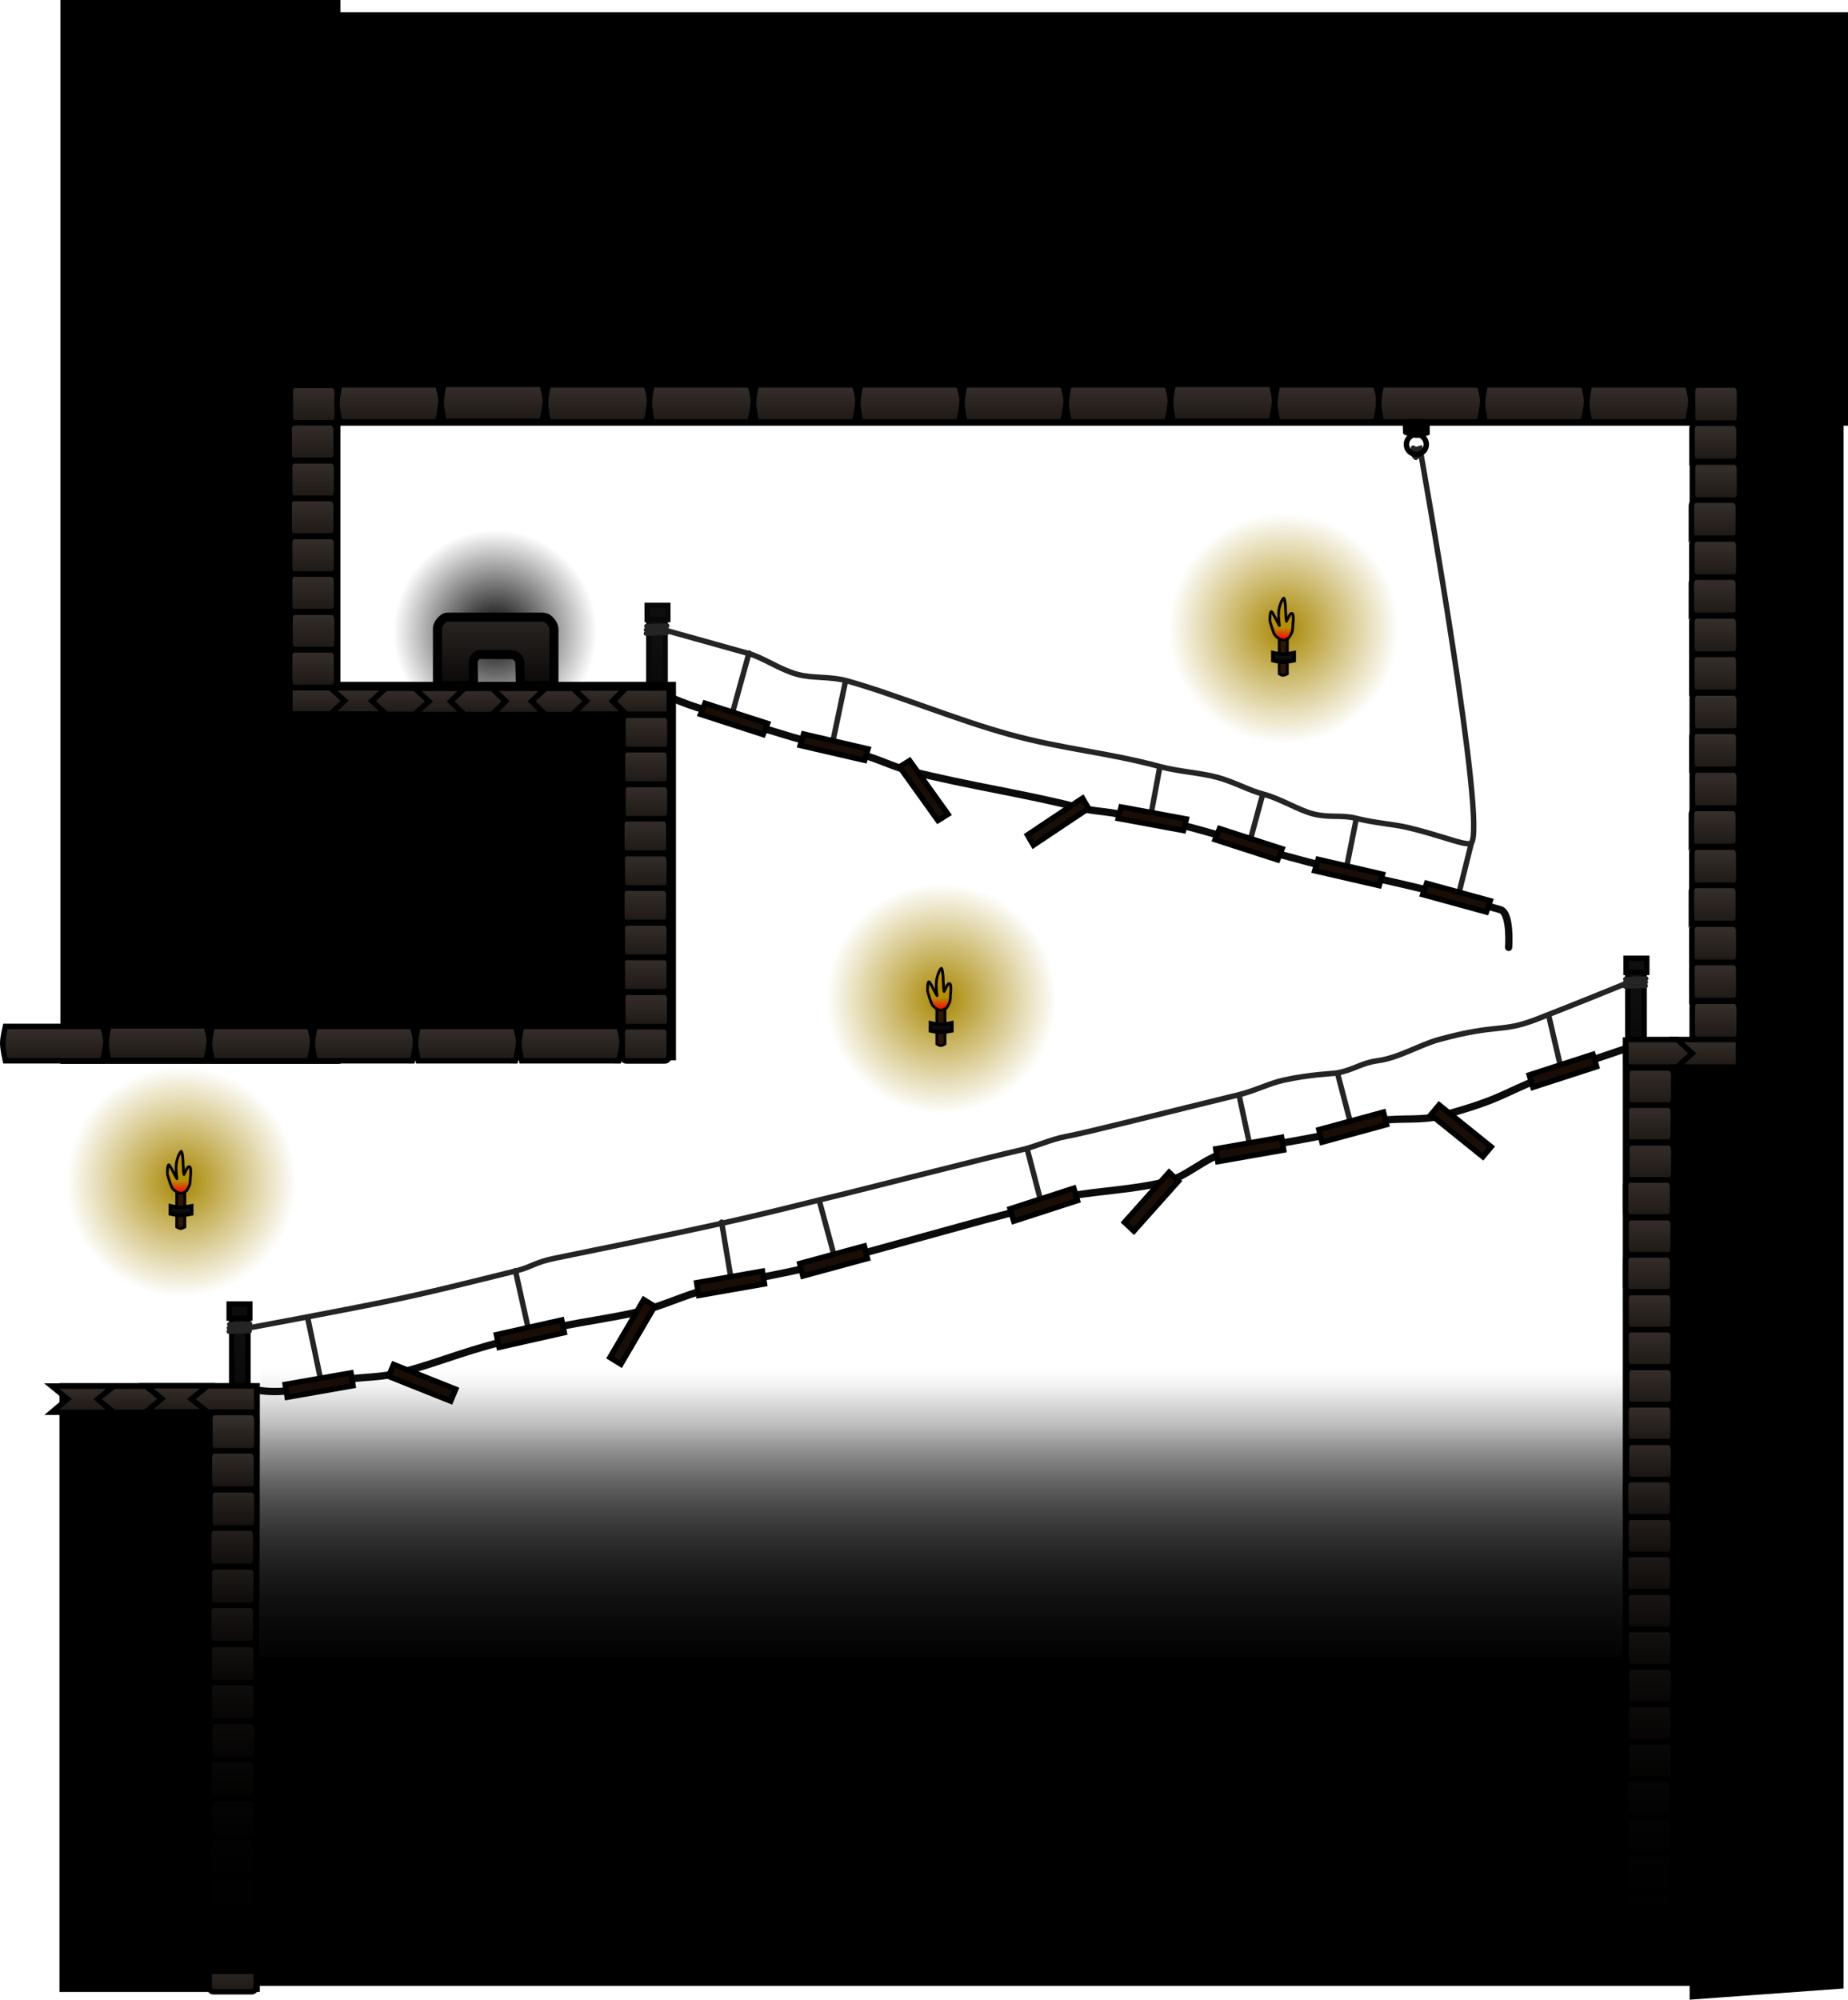 <svg version="1.1" xmlns="http://www.w3.org/2000/svg" xmlns:xlink="http://www.w3.org/1999/xlink" width="507.878" height="549.438" viewBox="0,0,507.878,549.438"><defs><radialGradient cx="117.352" cy="79.234" r="28" gradientUnits="userSpaceOnUse" id="color-1"><stop offset="0" stop-color="#000000"/><stop offset="1" stop-color="#000000" stop-opacity="0"/></radialGradient><linearGradient x1="243.382" y1="286.47" x2="243.382" y2="384.05" gradientUnits="userSpaceOnUse" id="color-2"><stop offset="0" stop-color="#000000" stop-opacity="0"/><stop offset="1" stop-color="#000000"/></linearGradient><linearGradient x1="47.184" y1="266.245" x2="47.184" y2="286.311" gradientUnits="userSpaceOnUse" id="color-3"><stop offset="0" stop-color="#121212"/><stop offset="1" stop-color="#090909"/></linearGradient><linearGradient x1="44.951" y1="276.278" x2="49.417" y2="276.278" gradientUnits="userSpaceOnUse" id="color-4"><stop offset="0" stop-color="#000000"/><stop offset="1" stop-color="#000000"/></linearGradient><linearGradient x1="44.259" y1="265.824" x2="49.92" y2="265.824" gradientUnits="userSpaceOnUse" id="color-5"><stop offset="0" stop-color="#000000"/><stop offset="1" stop-color="#000000"/></linearGradient><linearGradient x1="430.866" y1="170.581" x2="430.866" y2="191.448" gradientUnits="userSpaceOnUse" id="color-6"><stop offset="0" stop-color="#121212"/><stop offset="1" stop-color="#090909"/></linearGradient><linearGradient x1="428.632" y1="181.014" x2="433.099" y2="181.014" gradientUnits="userSpaceOnUse" id="color-7"><stop offset="0" stop-color="#000000"/><stop offset="1" stop-color="#000000"/></linearGradient><linearGradient x1="428.175" y1="170.824" x2="433.836" y2="170.824" gradientUnits="userSpaceOnUse" id="color-8"><stop offset="0" stop-color="#000000"/><stop offset="1" stop-color="#000000"/></linearGradient><linearGradient x1="161.824" y1="73.623" x2="161.824" y2="94.489" gradientUnits="userSpaceOnUse" id="color-9"><stop offset="0" stop-color="#121212"/><stop offset="1" stop-color="#090909"/></linearGradient><linearGradient x1="68.968" y1="282.802" x2="68.968" y2="289.49" gradientUnits="userSpaceOnUse" id="color-10"><stop offset="0" stop-color="#1a0c02"/><stop offset="1" stop-color="#170f0a"/></linearGradient><linearGradient x1="97.283" y1="280.478" x2="97.283" y2="290.562" gradientUnits="userSpaceOnUse" id="color-11"><stop offset="0" stop-color="#1a0c02"/><stop offset="1" stop-color="#170f0a"/></linearGradient><linearGradient x1="127.032" y1="268.263" x2="127.032" y2="275.785" gradientUnits="userSpaceOnUse" id="color-12"><stop offset="0" stop-color="#1a0c02"/><stop offset="1" stop-color="#170f0a"/></linearGradient><linearGradient x1="155.047" y1="262.663" x2="155.047" y2="280.427" gradientUnits="userSpaceOnUse" id="color-13"><stop offset="0" stop-color="#1a0c02"/><stop offset="1" stop-color="#170f0a"/></linearGradient><linearGradient x1="182.045" y1="254.845" x2="182.045" y2="261.533" gradientUnits="userSpaceOnUse" id="color-14"><stop offset="0" stop-color="#1a0c02"/><stop offset="1" stop-color="#170f0a"/></linearGradient><linearGradient x1="210.36" y1="247.926" x2="210.36" y2="256.2" gradientUnits="userSpaceOnUse" id="color-15"><stop offset="0" stop-color="#1a0c02"/><stop offset="1" stop-color="#170f0a"/></linearGradient><linearGradient x1="268.125" y1="232.05" x2="268.125" y2="241.126" gradientUnits="userSpaceOnUse" id="color-16"><stop offset="0" stop-color="#1a0c02"/><stop offset="1" stop-color="#170f0a"/></linearGradient><linearGradient x1="297.724" y1="227.678" x2="297.724" y2="243.848" gradientUnits="userSpaceOnUse" id="color-17"><stop offset="0" stop-color="#1a0c02"/><stop offset="1" stop-color="#170f0a"/></linearGradient><linearGradient x1="324.722" y1="218.063" x2="324.722" y2="224.751" gradientUnits="userSpaceOnUse" id="color-18"><stop offset="0" stop-color="#1a0c02"/><stop offset="1" stop-color="#170f0a"/></linearGradient><linearGradient x1="353.037" y1="211.144" x2="353.037" y2="219.418" gradientUnits="userSpaceOnUse" id="color-19"><stop offset="0" stop-color="#1a0c02"/><stop offset="1" stop-color="#170f0a"/></linearGradient><linearGradient x1="382.786" y1="209.152" x2="382.786" y2="223.418" gradientUnits="userSpaceOnUse" id="color-20"><stop offset="0" stop-color="#1a0c02"/><stop offset="1" stop-color="#170f0a"/></linearGradient><linearGradient x1="410.802" y1="195.268" x2="410.802" y2="204.344" gradientUnits="userSpaceOnUse" id="color-21"><stop offset="0" stop-color="#1a0c02"/><stop offset="1" stop-color="#170f0a"/></linearGradient><linearGradient x1="183.005" y1="98.799" x2="183.005" y2="107.415" gradientUnits="userSpaceOnUse" id="color-22"><stop offset="0" stop-color="#1a0c02"/><stop offset="1" stop-color="#170f0a"/></linearGradient><linearGradient x1="210.499" y1="107.264" x2="210.499" y2="114.49" gradientUnits="userSpaceOnUse" id="color-23"><stop offset="0" stop-color="#1a0c02"/><stop offset="1" stop-color="#170f0a"/></linearGradient><linearGradient x1="235.142" y1="114.556" x2="235.142" y2="131.036" gradientUnits="userSpaceOnUse" id="color-24"><stop offset="0" stop-color="#1a0c02"/><stop offset="1" stop-color="#170f0a"/></linearGradient><linearGradient x1="272.033" y1="124.884" x2="272.033" y2="137.821" gradientUnits="userSpaceOnUse" id="color-25"><stop offset="0" stop-color="#1a0c02"/><stop offset="1" stop-color="#170f0a"/></linearGradient><linearGradient x1="297.949" y1="127.304" x2="297.949" y2="133.782" gradientUnits="userSpaceOnUse" id="color-26"><stop offset="0" stop-color="#1a0c02"/><stop offset="1" stop-color="#170f0a"/></linearGradient><linearGradient x1="324.414" y1="133.232" x2="324.414" y2="141.848" gradientUnits="userSpaceOnUse" id="color-27"><stop offset="0" stop-color="#1a0c02"/><stop offset="1" stop-color="#170f0a"/></linearGradient><linearGradient x1="351.908" y1="141.697" x2="351.908" y2="148.923" gradientUnits="userSpaceOnUse" id="color-28"><stop offset="0" stop-color="#1a0c02"/><stop offset="1" stop-color="#170f0a"/></linearGradient><linearGradient x1="381.552" y1="148.28" x2="381.552" y2="156.179" gradientUnits="userSpaceOnUse" id="color-29"><stop offset="0" stop-color="#1a0c02"/><stop offset="1" stop-color="#170f0a"/></linearGradient><linearGradient x1="16.84" y1="286.446" x2="16.84" y2="293.627" gradientUnits="userSpaceOnUse" id="color-30"><stop offset="0" stop-color="#352e2a"/><stop offset="1" stop-color="#1f1916"/></linearGradient><linearGradient x1="3.953" y1="286.433" x2="3.953" y2="293.614" gradientUnits="userSpaceOnUse" id="color-31"><stop offset="0" stop-color="#352e2a"/><stop offset="1" stop-color="#1f1916"/></linearGradient><linearGradient x1="29.845" y1="286.343" x2="29.845" y2="293.524" gradientUnits="userSpaceOnUse" id="color-32"><stop offset="0" stop-color="#352e2a"/><stop offset="1" stop-color="#1f1916"/></linearGradient><linearGradient x1="42.856" y1="286.411" x2="42.856" y2="293.592" gradientUnits="userSpaceOnUse" id="color-33"><stop offset="0" stop-color="#352e2a"/><stop offset="1" stop-color="#1f1916"/></linearGradient><linearGradient x1="53.037" y1="187.597" x2="53.037" y2="197.052" gradientUnits="userSpaceOnUse" id="color-34"><stop offset="0" stop-color="#352e2a"/><stop offset="1" stop-color="#1f1916"/></linearGradient><linearGradient x1="81.322" y1="187.597" x2="81.322" y2="197.052" gradientUnits="userSpaceOnUse" id="color-35"><stop offset="0" stop-color="#352e2a"/><stop offset="1" stop-color="#1f1916"/></linearGradient><linearGradient x1="109.644" y1="187.597" x2="109.644" y2="197.052" gradientUnits="userSpaceOnUse" id="color-36"><stop offset="0" stop-color="#352e2a"/><stop offset="1" stop-color="#1f1916"/></linearGradient><linearGradient x1="138.066" y1="187.597" x2="138.066" y2="197.052" gradientUnits="userSpaceOnUse" id="color-37"><stop offset="0" stop-color="#352e2a"/><stop offset="1" stop-color="#1f1916"/></linearGradient><linearGradient x1="-3.806" y1="187.597" x2="-3.806" y2="197.052" gradientUnits="userSpaceOnUse" id="color-38"><stop offset="0" stop-color="#352e2a"/><stop offset="1" stop-color="#1f1916"/></linearGradient><linearGradient x1="24.615" y1="187.458" x2="24.615" y2="196.913" gradientUnits="userSpaceOnUse" id="color-39"><stop offset="0" stop-color="#352e2a"/><stop offset="1" stop-color="#1f1916"/></linearGradient><linearGradient x1="-287.877" y1="187.597" x2="-287.877" y2="197.052" gradientUnits="userSpaceOnUse" id="color-40"><stop offset="0" stop-color="#292523"/><stop offset="1" stop-color="#0b0908"/></linearGradient><linearGradient x1="-259.469" y1="187.597" x2="-259.469" y2="197.052" gradientUnits="userSpaceOnUse" id="color-41"><stop offset="0" stop-color="#292523"/><stop offset="1" stop-color="#0b0908"/></linearGradient><linearGradient x1="158.921" y1="121.142" x2="158.921" y2="130.545" gradientUnits="userSpaceOnUse" id="color-42"><stop offset="0" stop-color="#352e2a"/><stop offset="1" stop-color="#1f1916"/></linearGradient><linearGradient x1="158.796" y1="111.559" x2="158.796" y2="120.962" gradientUnits="userSpaceOnUse" id="color-43"><stop offset="0" stop-color="#352e2a"/><stop offset="1" stop-color="#1f1916"/></linearGradient><linearGradient x1="158.921" y1="102.101" x2="158.921" y2="111.504" gradientUnits="userSpaceOnUse" id="color-44"><stop offset="0" stop-color="#352e2a"/><stop offset="1" stop-color="#1f1916"/></linearGradient><linearGradient x1="158.739" y1="187.691" x2="158.739" y2="197.094" gradientUnits="userSpaceOnUse" id="color-45"><stop offset="0" stop-color="#352e2a"/><stop offset="1" stop-color="#1f1916"/></linearGradient><linearGradient x1="158.864" y1="178.233" x2="158.864" y2="187.636" gradientUnits="userSpaceOnUse" id="color-46"><stop offset="0" stop-color="#352e2a"/><stop offset="1" stop-color="#1f1916"/></linearGradient><linearGradient x1="158.739" y1="168.65" x2="158.739" y2="178.053" gradientUnits="userSpaceOnUse" id="color-47"><stop offset="0" stop-color="#352e2a"/><stop offset="1" stop-color="#1f1916"/></linearGradient><linearGradient x1="158.739" y1="159.192" x2="158.739" y2="168.595" gradientUnits="userSpaceOnUse" id="color-48"><stop offset="0" stop-color="#352e2a"/><stop offset="1" stop-color="#1f1916"/></linearGradient><linearGradient x1="158.614" y1="149.609" x2="158.614" y2="159.013" gradientUnits="userSpaceOnUse" id="color-49"><stop offset="0" stop-color="#352e2a"/><stop offset="1" stop-color="#1f1916"/></linearGradient><linearGradient x1="158.739" y1="140.151" x2="158.739" y2="149.555" gradientUnits="userSpaceOnUse" id="color-50"><stop offset="0" stop-color="#352e2a"/><stop offset="1" stop-color="#1f1916"/></linearGradient><linearGradient x1="158.614" y1="130.568" x2="158.614" y2="139.972" gradientUnits="userSpaceOnUse" id="color-51"><stop offset="0" stop-color="#352e2a"/><stop offset="1" stop-color="#1f1916"/></linearGradient><linearGradient x1="112.597" y1="94.728" x2="112.597" y2="101.908" gradientUnits="userSpaceOnUse" id="color-52"><stop offset="0" stop-color="#352e2a"/><stop offset="1" stop-color="#1f1916"/></linearGradient><linearGradient x1="101.558" y1="94.714" x2="101.558" y2="101.895" gradientUnits="userSpaceOnUse" id="color-53"><stop offset="0" stop-color="#352e2a"/><stop offset="1" stop-color="#1f1916"/></linearGradient><linearGradient x1="68.621" y1="94.565" x2="68.621" y2="101.746" gradientUnits="userSpaceOnUse" id="color-54"><stop offset="0" stop-color="#352e2a"/><stop offset="1" stop-color="#1f1916"/></linearGradient><linearGradient x1="134.84" y1="94.728" x2="134.84" y2="101.908" gradientUnits="userSpaceOnUse" id="color-55"><stop offset="0" stop-color="#352e2a"/><stop offset="1" stop-color="#1f1916"/></linearGradient><linearGradient x1="123.801" y1="94.714" x2="123.801" y2="101.895" gradientUnits="userSpaceOnUse" id="color-56"><stop offset="0" stop-color="#352e2a"/><stop offset="1" stop-color="#1f1916"/></linearGradient><linearGradient x1="145.981" y1="94.625" x2="145.981" y2="101.805" gradientUnits="userSpaceOnUse" id="color-57"><stop offset="0" stop-color="#352e2a"/><stop offset="1" stop-color="#1f1916"/></linearGradient><linearGradient x1="157.519" y1="94.636" x2="157.519" y2="101.817" gradientUnits="userSpaceOnUse" id="color-58"><stop offset="0" stop-color="#352e2a"/><stop offset="1" stop-color="#1f1916"/></linearGradient><linearGradient x1="67.496" y1="11.465" x2="67.496" y2="21.733" gradientUnits="userSpaceOnUse" id="color-59"><stop offset="0" stop-color="#352e2a"/><stop offset="1" stop-color="#1f1916"/></linearGradient><linearGradient x1="67.314" y1="84.127" x2="67.314" y2="94.394" gradientUnits="userSpaceOnUse" id="color-60"><stop offset="0" stop-color="#352e2a"/><stop offset="1" stop-color="#1f1916"/></linearGradient><linearGradient x1="67.439" y1="73.8" x2="67.439" y2="84.067" gradientUnits="userSpaceOnUse" id="color-61"><stop offset="0" stop-color="#352e2a"/><stop offset="1" stop-color="#1f1916"/></linearGradient><linearGradient x1="67.314" y1="63.337" x2="67.314" y2="73.605" gradientUnits="userSpaceOnUse" id="color-62"><stop offset="0" stop-color="#352e2a"/><stop offset="1" stop-color="#1f1916"/></linearGradient><linearGradient x1="67.314" y1="53.01" x2="67.314" y2="63.278" gradientUnits="userSpaceOnUse" id="color-63"><stop offset="0" stop-color="#352e2a"/><stop offset="1" stop-color="#1f1916"/></linearGradient><linearGradient x1="67.189" y1="42.548" x2="67.189" y2="52.815" gradientUnits="userSpaceOnUse" id="color-64"><stop offset="0" stop-color="#352e2a"/><stop offset="1" stop-color="#1f1916"/></linearGradient><linearGradient x1="67.314" y1="32.221" x2="67.314" y2="42.488" gradientUnits="userSpaceOnUse" id="color-65"><stop offset="0" stop-color="#352e2a"/><stop offset="1" stop-color="#1f1916"/></linearGradient><linearGradient x1="67.189" y1="21.758" x2="67.189" y2="32.025" gradientUnits="userSpaceOnUse" id="color-66"><stop offset="0" stop-color="#352e2a"/><stop offset="1" stop-color="#1f1916"/></linearGradient><linearGradient x1="91.111" y1="94.697" x2="91.111" y2="101.878" gradientUnits="userSpaceOnUse" id="color-67"><stop offset="0" stop-color="#352e2a"/><stop offset="1" stop-color="#1f1916"/></linearGradient><linearGradient x1="79.719" y1="94.593" x2="79.719" y2="101.774" gradientUnits="userSpaceOnUse" id="color-68"><stop offset="0" stop-color="#352e2a"/><stop offset="1" stop-color="#1f1916"/></linearGradient><linearGradient x1="345.842" y1="11.338" x2="345.842" y2="21.497" gradientUnits="userSpaceOnUse" id="color-69"><stop offset="0" stop-color="#352e2b"/><stop offset="1" stop-color="#1f1916"/></linearGradient><linearGradient x1="374.362" y1="11.338" x2="374.362" y2="21.497" gradientUnits="userSpaceOnUse" id="color-70"><stop offset="0" stop-color="#352e2b"/><stop offset="1" stop-color="#1f1916"/></linearGradient><linearGradient x1="402.92" y1="11.338" x2="402.92" y2="21.497" gradientUnits="userSpaceOnUse" id="color-71"><stop offset="0" stop-color="#352e2b"/><stop offset="1" stop-color="#1f1916"/></linearGradient><linearGradient x1="431.578" y1="11.338" x2="431.578" y2="21.497" gradientUnits="userSpaceOnUse" id="color-72"><stop offset="0" stop-color="#352e2b"/><stop offset="1" stop-color="#1f1916"/></linearGradient><linearGradient x1="288.525" y1="11.338" x2="288.525" y2="21.497" gradientUnits="userSpaceOnUse" id="color-73"><stop offset="0" stop-color="#352e2b"/><stop offset="1" stop-color="#1f1916"/></linearGradient><linearGradient x1="317.183" y1="11.189" x2="317.183" y2="21.347" gradientUnits="userSpaceOnUse" id="color-74"><stop offset="0" stop-color="#352e2b"/><stop offset="1" stop-color="#1f1916"/></linearGradient><linearGradient x1="202.622" y1="11.338" x2="202.622" y2="21.497" gradientUnits="userSpaceOnUse" id="color-75"><stop offset="0" stop-color="#352e2b"/><stop offset="1" stop-color="#1f1916"/></linearGradient><linearGradient x1="231.266" y1="11.338" x2="231.266" y2="21.497" gradientUnits="userSpaceOnUse" id="color-76"><stop offset="0" stop-color="#352e2b"/><stop offset="1" stop-color="#1f1916"/></linearGradient><linearGradient x1="259.867" y1="11.338" x2="259.867" y2="21.497" gradientUnits="userSpaceOnUse" id="color-77"><stop offset="0" stop-color="#352e2b"/><stop offset="1" stop-color="#1f1916"/></linearGradient><linearGradient x1="145.403" y1="11.338" x2="145.403" y2="21.497" gradientUnits="userSpaceOnUse" id="color-78"><stop offset="0" stop-color="#352e2b"/><stop offset="1" stop-color="#1f1916"/></linearGradient><linearGradient x1="173.923" y1="11.338" x2="173.923" y2="21.497" gradientUnits="userSpaceOnUse" id="color-79"><stop offset="0" stop-color="#352e2b"/><stop offset="1" stop-color="#1f1916"/></linearGradient><linearGradient x1="88.086" y1="11.338" x2="88.086" y2="21.497" gradientUnits="userSpaceOnUse" id="color-80"><stop offset="0" stop-color="#352e2b"/><stop offset="1" stop-color="#1f1916"/></linearGradient><linearGradient x1="116.744" y1="11.189" x2="116.744" y2="21.347" gradientUnits="userSpaceOnUse" id="color-81"><stop offset="0" stop-color="#352e2b"/><stop offset="1" stop-color="#1f1916"/></linearGradient><linearGradient x1="2.183" y1="11.338" x2="2.183" y2="21.497" gradientUnits="userSpaceOnUse" id="color-82"><stop offset="0" stop-color="#352e2b"/><stop offset="1" stop-color="#1f1916"/></linearGradient><linearGradient x1="30.827" y1="11.338" x2="30.827" y2="21.497" gradientUnits="userSpaceOnUse" id="color-83"><stop offset="0" stop-color="#352e2b"/><stop offset="1" stop-color="#1f1916"/></linearGradient><linearGradient x1="452.864" y1="32.539" x2="452.864" y2="42.993" gradientUnits="userSpaceOnUse" id="color-84"><stop offset="0" stop-color="#37302c"/><stop offset="1" stop-color="#1f1916"/></linearGradient><linearGradient x1="452.739" y1="21.887" x2="452.739" y2="32.34" gradientUnits="userSpaceOnUse" id="color-85"><stop offset="0" stop-color="#37302c"/><stop offset="1" stop-color="#1f1916"/></linearGradient><linearGradient x1="452.864" y1="11.373" x2="452.864" y2="21.827" gradientUnits="userSpaceOnUse" id="color-86"><stop offset="0" stop-color="#37302c"/><stop offset="1" stop-color="#1f1916"/></linearGradient><linearGradient x1="452.808" y1="117.169" x2="452.808" y2="127.622" gradientUnits="userSpaceOnUse" id="color-87"><stop offset="0" stop-color="#37302c"/><stop offset="1" stop-color="#1f1916"/></linearGradient><linearGradient x1="452.683" y1="106.517" x2="452.683" y2="116.97" gradientUnits="userSpaceOnUse" id="color-88"><stop offset="0" stop-color="#37302c"/><stop offset="1" stop-color="#1f1916"/></linearGradient><linearGradient x1="452.808" y1="96.003" x2="452.808" y2="106.456" gradientUnits="userSpaceOnUse" id="color-89"><stop offset="0" stop-color="#37302c"/><stop offset="1" stop-color="#1f1916"/></linearGradient><linearGradient x1="452.683" y1="85.351" x2="452.683" y2="95.804" gradientUnits="userSpaceOnUse" id="color-90"><stop offset="0" stop-color="#37302c"/><stop offset="1" stop-color="#1f1916"/></linearGradient><linearGradient x1="452.683" y1="74.837" x2="452.683" y2="85.29" gradientUnits="userSpaceOnUse" id="color-91"><stop offset="0" stop-color="#37302c"/><stop offset="1" stop-color="#1f1916"/></linearGradient><linearGradient x1="452.558" y1="64.185" x2="452.558" y2="74.638" gradientUnits="userSpaceOnUse" id="color-92"><stop offset="0" stop-color="#37302c"/><stop offset="1" stop-color="#1f1916"/></linearGradient><linearGradient x1="452.683" y1="53.671" x2="452.683" y2="64.124" gradientUnits="userSpaceOnUse" id="color-93"><stop offset="0" stop-color="#37302c"/><stop offset="1" stop-color="#1f1916"/></linearGradient><linearGradient x1="452.558" y1="43.018" x2="452.558" y2="53.472" gradientUnits="userSpaceOnUse" id="color-94"><stop offset="0" stop-color="#37302c"/><stop offset="1" stop-color="#1f1916"/></linearGradient><linearGradient x1="452.805" y1="180.686" x2="452.805" y2="191.14" gradientUnits="userSpaceOnUse" id="color-95"><stop offset="0" stop-color="#37302c"/><stop offset="1" stop-color="#1f1916"/></linearGradient><linearGradient x1="452.68" y1="170.034" x2="452.68" y2="180.487" gradientUnits="userSpaceOnUse" id="color-96"><stop offset="0" stop-color="#37302c"/><stop offset="1" stop-color="#1f1916"/></linearGradient><linearGradient x1="452.68" y1="159.52" x2="452.68" y2="169.974" gradientUnits="userSpaceOnUse" id="color-97"><stop offset="0" stop-color="#37302c"/><stop offset="1" stop-color="#1f1916"/></linearGradient><linearGradient x1="452.555" y1="148.868" x2="452.555" y2="159.321" gradientUnits="userSpaceOnUse" id="color-98"><stop offset="0" stop-color="#37302c"/><stop offset="1" stop-color="#1f1916"/></linearGradient><linearGradient x1="452.68" y1="138.354" x2="452.68" y2="148.807" gradientUnits="userSpaceOnUse" id="color-99"><stop offset="0" stop-color="#37302c"/><stop offset="1" stop-color="#1f1916"/></linearGradient><linearGradient x1="452.555" y1="127.702" x2="452.555" y2="138.155" gradientUnits="userSpaceOnUse" id="color-100"><stop offset="0" stop-color="#37302c"/><stop offset="1" stop-color="#1f1916"/></linearGradient><linearGradient x1="45.408" y1="314.934" x2="45.408" y2="325.423" gradientUnits="userSpaceOnUse" id="color-101"><stop offset="0" stop-color="#39322e"/><stop offset="1" stop-color="#1f1916"/></linearGradient><linearGradient x1="45.283" y1="304.245" x2="45.283" y2="314.734" gradientUnits="userSpaceOnUse" id="color-102"><stop offset="0" stop-color="#39322e"/><stop offset="1" stop-color="#1f1916"/></linearGradient><linearGradient x1="45.408" y1="293.695" x2="45.408" y2="304.184" gradientUnits="userSpaceOnUse" id="color-103"><stop offset="0" stop-color="#39322e"/><stop offset="1" stop-color="#1f1916"/></linearGradient><linearGradient x1="45.351" y1="399.855" x2="45.351" y2="410.344" gradientUnits="userSpaceOnUse" id="color-104"><stop offset="0" stop-color="#39322e"/><stop offset="1" stop-color="#1f1916"/></linearGradient><linearGradient x1="45.226" y1="389.166" x2="45.226" y2="399.655" gradientUnits="userSpaceOnUse" id="color-105"><stop offset="0" stop-color="#39322e"/><stop offset="1" stop-color="#1f1916"/></linearGradient><linearGradient x1="45.351" y1="378.616" x2="45.351" y2="389.105" gradientUnits="userSpaceOnUse" id="color-106"><stop offset="0" stop-color="#39322e"/><stop offset="1" stop-color="#1f1916"/></linearGradient><linearGradient x1="45.226" y1="367.927" x2="45.226" y2="378.416" gradientUnits="userSpaceOnUse" id="color-107"><stop offset="0" stop-color="#39322e"/><stop offset="1" stop-color="#1f1916"/></linearGradient><linearGradient x1="45.226" y1="357.377" x2="45.226" y2="367.866" gradientUnits="userSpaceOnUse" id="color-108"><stop offset="0" stop-color="#39322e"/><stop offset="1" stop-color="#1f1916"/></linearGradient><linearGradient x1="45.101" y1="346.688" x2="45.101" y2="357.177" gradientUnits="userSpaceOnUse" id="color-109"><stop offset="0" stop-color="#39322e"/><stop offset="1" stop-color="#1f1916"/></linearGradient><linearGradient x1="45.226" y1="336.138" x2="45.226" y2="346.627" gradientUnits="userSpaceOnUse" id="color-110"><stop offset="0" stop-color="#39322e"/><stop offset="1" stop-color="#1f1916"/></linearGradient><linearGradient x1="45.101" y1="325.449" x2="45.101" y2="335.938" gradientUnits="userSpaceOnUse" id="color-111"><stop offset="0" stop-color="#39322e"/><stop offset="1" stop-color="#1f1916"/></linearGradient><linearGradient x1="45.349" y1="463.591" x2="45.349" y2="474.08" gradientUnits="userSpaceOnUse" id="color-112"><stop offset="0" stop-color="#39322e"/><stop offset="1" stop-color="#1f1916"/></linearGradient><linearGradient x1="45.224" y1="442.352" x2="45.224" y2="452.841" gradientUnits="userSpaceOnUse" id="color-113"><stop offset="0" stop-color="#39322e"/><stop offset="1" stop-color="#1f1916"/></linearGradient><linearGradient x1="45.099" y1="431.663" x2="45.099" y2="442.153" gradientUnits="userSpaceOnUse" id="color-114"><stop offset="0" stop-color="#39322e"/><stop offset="1" stop-color="#1f1916"/></linearGradient><linearGradient x1="45.224" y1="421.113" x2="45.224" y2="431.602" gradientUnits="userSpaceOnUse" id="color-115"><stop offset="0" stop-color="#39322e"/><stop offset="1" stop-color="#1f1916"/></linearGradient><linearGradient x1="45.099" y1="410.424" x2="45.099" y2="420.914" gradientUnits="userSpaceOnUse" id="color-116"><stop offset="0" stop-color="#39322e"/><stop offset="1" stop-color="#1f1916"/></linearGradient><linearGradient x1="434.8" y1="219.602" x2="434.8" y2="229.766" gradientUnits="userSpaceOnUse" id="color-117"><stop offset="0" stop-color="#352e2b"/><stop offset="1" stop-color="#1f1916"/></linearGradient><linearGradient x1="434.675" y1="209.244" x2="434.675" y2="219.408" gradientUnits="userSpaceOnUse" id="color-118"><stop offset="0" stop-color="#352e2b"/><stop offset="1" stop-color="#1f1916"/></linearGradient><linearGradient x1="434.8" y1="199.021" x2="434.8" y2="209.185" gradientUnits="userSpaceOnUse" id="color-119"><stop offset="0" stop-color="#352e2b"/><stop offset="1" stop-color="#1f1916"/></linearGradient><linearGradient x1="434.743" y1="301.892" x2="434.743" y2="312.056" gradientUnits="userSpaceOnUse" id="color-120"><stop offset="0" stop-color="#352e2b"/><stop offset="1" stop-color="#1f1916"/></linearGradient><linearGradient x1="434.618" y1="291.534" x2="434.618" y2="301.698" gradientUnits="userSpaceOnUse" id="color-121"><stop offset="0" stop-color="#352e2b"/><stop offset="1" stop-color="#1f1916"/></linearGradient><linearGradient x1="434.743" y1="281.311" x2="434.743" y2="291.475" gradientUnits="userSpaceOnUse" id="color-122"><stop offset="0" stop-color="#352e2b"/><stop offset="1" stop-color="#1f1916"/></linearGradient><linearGradient x1="434.618" y1="270.953" x2="434.618" y2="281.117" gradientUnits="userSpaceOnUse" id="color-123"><stop offset="0" stop-color="#352e2b"/><stop offset="1" stop-color="#1f1916"/></linearGradient><linearGradient x1="434.618" y1="260.73" x2="434.618" y2="270.894" gradientUnits="userSpaceOnUse" id="color-124"><stop offset="0" stop-color="#352e2b"/><stop offset="1" stop-color="#1f1916"/></linearGradient><linearGradient x1="434.493" y1="250.372" x2="434.493" y2="260.536" gradientUnits="userSpaceOnUse" id="color-125"><stop offset="0" stop-color="#352e2b"/><stop offset="1" stop-color="#1f1916"/></linearGradient><linearGradient x1="434.618" y1="240.149" x2="434.618" y2="250.313" gradientUnits="userSpaceOnUse" id="color-126"><stop offset="0" stop-color="#352e2b"/><stop offset="1" stop-color="#1f1916"/></linearGradient><linearGradient x1="434.493" y1="229.791" x2="434.493" y2="239.955" gradientUnits="userSpaceOnUse" id="color-127"><stop offset="0" stop-color="#352e2b"/><stop offset="1" stop-color="#1f1916"/></linearGradient><linearGradient x1="434.74" y1="384.235" x2="434.74" y2="394.399" gradientUnits="userSpaceOnUse" id="color-128"><stop offset="0" stop-color="#352e2b"/><stop offset="1" stop-color="#1f1916"/></linearGradient><linearGradient x1="434.615" y1="373.877" x2="434.615" y2="384.041" gradientUnits="userSpaceOnUse" id="color-129"><stop offset="0" stop-color="#352e2b"/><stop offset="1" stop-color="#1f1916"/></linearGradient><linearGradient x1="434.74" y1="363.654" x2="434.74" y2="373.818" gradientUnits="userSpaceOnUse" id="color-130"><stop offset="0" stop-color="#352e2b"/><stop offset="1" stop-color="#1f1916"/></linearGradient><linearGradient x1="434.615" y1="353.296" x2="434.615" y2="363.46" gradientUnits="userSpaceOnUse" id="color-131"><stop offset="0" stop-color="#352e2b"/><stop offset="1" stop-color="#1f1916"/></linearGradient><linearGradient x1="434.615" y1="343.072" x2="434.615" y2="353.237" gradientUnits="userSpaceOnUse" id="color-132"><stop offset="0" stop-color="#352e2b"/><stop offset="1" stop-color="#1f1916"/></linearGradient><linearGradient x1="434.49" y1="332.715" x2="434.49" y2="342.879" gradientUnits="userSpaceOnUse" id="color-133"><stop offset="0" stop-color="#352e2b"/><stop offset="1" stop-color="#1f1916"/></linearGradient><linearGradient x1="434.615" y1="322.491" x2="434.615" y2="332.656" gradientUnits="userSpaceOnUse" id="color-134"><stop offset="0" stop-color="#352e2b"/><stop offset="1" stop-color="#1f1916"/></linearGradient><linearGradient x1="434.49" y1="312.134" x2="434.49" y2="322.298" gradientUnits="userSpaceOnUse" id="color-135"><stop offset="0" stop-color="#352e2b"/><stop offset="1" stop-color="#1f1916"/></linearGradient><linearGradient x1="434.558" y1="435.586" x2="434.558" y2="445.75" gradientUnits="userSpaceOnUse" id="color-136"><stop offset="0" stop-color="#352e2b"/><stop offset="1" stop-color="#1f1916"/></linearGradient><linearGradient x1="434.558" y1="425.363" x2="434.558" y2="435.527" gradientUnits="userSpaceOnUse" id="color-137"><stop offset="0" stop-color="#352e2b"/><stop offset="1" stop-color="#1f1916"/></linearGradient><linearGradient x1="434.433" y1="415.005" x2="434.433" y2="425.169" gradientUnits="userSpaceOnUse" id="color-138"><stop offset="0" stop-color="#352e2b"/><stop offset="1" stop-color="#1f1916"/></linearGradient><linearGradient x1="434.558" y1="404.782" x2="434.558" y2="414.946" gradientUnits="userSpaceOnUse" id="color-139"><stop offset="0" stop-color="#352e2b"/><stop offset="1" stop-color="#1f1916"/></linearGradient><linearGradient x1="434.433" y1="394.424" x2="434.433" y2="404.588" gradientUnits="userSpaceOnUse" id="color-140"><stop offset="0" stop-color="#352e2b"/><stop offset="1" stop-color="#1f1916"/></linearGradient><linearGradient x1="117.503" y1="75.169" x2="117.503" y2="93.969" gradientUnits="userSpaceOnUse" id="color-141"><stop offset="0" stop-color="#292523"/><stop offset="1" stop-color="#0b0908"/></linearGradient><linearGradient x1="450.505" y1="191.212" x2="450.505" y2="198.779" gradientUnits="userSpaceOnUse" id="color-142"><stop offset="0" stop-color="#352e2a"/><stop offset="1" stop-color="#1f1916"/></linearGradient><linearGradient x1="437.198" y1="191.207" x2="437.198" y2="198.774" gradientUnits="userSpaceOnUse" id="color-143"><stop offset="0" stop-color="#352e2a"/><stop offset="1" stop-color="#1f1916"/></linearGradient><linearGradient x1="240.382" y1="281.47" x2="240.382" y2="379.05" gradientUnits="userSpaceOnUse" id="color-144"><stop offset="0" stop-color="#000000" stop-opacity="0"/><stop offset="1" stop-color="#000000"/></linearGradient><linearGradient x1="237.37" y1="296.008" x2="237.37" y2="446.994" gradientUnits="userSpaceOnUse" id="color-145"><stop offset="0" stop-color="#000000" stop-opacity="0"/><stop offset="1" stop-color="#000000"/></linearGradient><linearGradient x1="237.37" y1="297.008" x2="237.37" y2="447.994" gradientUnits="userSpaceOnUse" id="color-146"><stop offset="0" stop-color="#000000" stop-opacity="0"/><stop offset="1" stop-color="#000000"/></linearGradient><radialGradient cx="334.095" cy="78.288" r="31.688" gradientUnits="userSpaceOnUse" id="color-147"><stop offset="0" stop-color="#a78600"/><stop offset="1" stop-color="#a78600" stop-opacity="0"/></radialGradient><linearGradient x1="332.828" y1="85.87" x2="335.075" y2="85.87" gradientUnits="userSpaceOnUse" id="color-148"><stop offset="0" stop-color="#311800"/><stop offset="1" stop-color="#271707"/></linearGradient><linearGradient x1="334.17" y1="77.933" x2="334.17" y2="81.312" gradientUnits="userSpaceOnUse" id="color-149"><stop offset="0" stop-color="#b58f00"/><stop offset="1" stop-color="#ff0000"/></linearGradient><linearGradient x1="334.02" y1="84.915" x2="334.02" y2="87.105" gradientUnits="userSpaceOnUse" id="color-150"><stop offset="0" stop-color="#161616"/><stop offset="1" stop-color="#060606"/></linearGradient><radialGradient cx="240" cy="180" r="31.688" gradientUnits="userSpaceOnUse" id="color-151"><stop offset="0" stop-color="#a78600"/><stop offset="1" stop-color="#a78600" stop-opacity="0"/></radialGradient><linearGradient x1="238.733" y1="187.582" x2="240.98" y2="187.582" gradientUnits="userSpaceOnUse" id="color-152"><stop offset="0" stop-color="#311800"/><stop offset="1" stop-color="#271707"/></linearGradient><linearGradient x1="240.075" y1="179.645" x2="240.075" y2="183.024" gradientUnits="userSpaceOnUse" id="color-153"><stop offset="0" stop-color="#b58f00"/><stop offset="1" stop-color="#ff0000"/></linearGradient><linearGradient x1="239.925" y1="186.627" x2="239.925" y2="188.817" gradientUnits="userSpaceOnUse" id="color-154"><stop offset="0" stop-color="#161616"/><stop offset="1" stop-color="#060606"/></linearGradient><radialGradient cx="31.095" cy="230.288" r="31.688" gradientUnits="userSpaceOnUse" id="color-155"><stop offset="0" stop-color="#a78600"/><stop offset="1" stop-color="#a78600" stop-opacity="0"/></radialGradient><linearGradient x1="29.828" y1="237.87" x2="32.075" y2="237.87" gradientUnits="userSpaceOnUse" id="color-156"><stop offset="0" stop-color="#311800"/><stop offset="1" stop-color="#271707"/></linearGradient><linearGradient x1="31.17" y1="229.933" x2="31.17" y2="233.312" gradientUnits="userSpaceOnUse" id="color-157"><stop offset="0" stop-color="#b58f00"/><stop offset="1" stop-color="#ff0000"/></linearGradient><linearGradient x1="31.02" y1="236.915" x2="31.02" y2="239.105" gradientUnits="userSpaceOnUse" id="color-158"><stop offset="0" stop-color="#161616"/><stop offset="1" stop-color="#060606"/></linearGradient></defs><g transform="translate(18.731,94.417)"><g data-paper-data="{&quot;isPaintingLayer&quot;:true}" fill-rule="nonzero" stroke-linejoin="miter" stroke-miterlimit="10" stroke-dasharray="" stroke-dashoffset="0" style="mix-blend-mode: normal"><path d="M89.352,79.234c0,-15.464 12.536,-28 28,-28c15.464,0 28,12.536 28,28c0,15.464 -12.536,28 -28,28c-15.464,0 -28,-12.536 -28,-28z" fill="url(#color-1)" stroke="none" stroke-width="0" stroke-linecap="butt"/><path d="M38.694,384.05v-97.58h409.375v97.58z" fill="url(#color-2)" stroke="none" stroke-width="0" stroke-linecap="butt"/><path d="M33.85,450.716v-89.407h426.411v89.407z" fill="#000000" stroke="#000000" stroke-width="1" stroke-linecap="butt"/><path d="M210.116,109.513l3.5,-16.667" fill="none" stroke="#242424" stroke-width="1.5" stroke-linecap="round"/><path d="M182.782,100.68l4.333,-15.667" fill="none" stroke="#242424" stroke-width="1.5" stroke-linecap="round"/><path d="M351.449,143.346l2.5,-12.5" fill="none" stroke="#242424" stroke-width="1.5" stroke-linecap="round"/><path d="M325.116,135.513l3.167,-11.667" fill="none" stroke="#242424" stroke-width="1.5" stroke-linecap="round"/><path d="M297.782,128.346l2.167,-11.667" fill="none" stroke="#242424" stroke-width="1.5" stroke-linecap="round"/><path d="M385.674,137.091l-3.917,15.75" fill="none" stroke="#242424" stroke-width="1.5" stroke-linecap="round"/><path d="M44.951,286.311v-20.067h4.467v20.067z" fill="url(#color-3)" stroke="url(#color-4)" stroke-width="1.5" stroke-linecap="butt"/><g fill="none" stroke="#242424" stroke-width="1.25" stroke-linecap="round"><path d="M49.996,269.314l-5.72,0.139"/><path d="M44.176,270.458l5.72,-0.139"/><path d="M44.148,271.46l5.72,-0.139"/></g><path d="M44.259,267.752v-3.857h5.661v3.857z" fill="#0c0c0c" stroke="url(#color-5)" stroke-width="1.5" stroke-linecap="butt"/><path d="M428.632,191.448v-20.867h4.467v20.867z" fill="url(#color-6)" stroke="url(#color-7)" stroke-width="1.5" stroke-linecap="butt"/><path d="M427.958,174.589l5.72,-0.139" fill="none" stroke="#242424" stroke-width="1.25" stroke-linecap="round"/><path d="M433.578,175.456l-5.72,0.139" fill="none" stroke="#242424" stroke-width="1.25" stroke-linecap="round"/><path d="M433.55,176.458l-5.72,0.139" fill="none" stroke="#242424" stroke-width="1.25" stroke-linecap="round"/><path d="M428.175,172.752v-3.857h5.661v3.857z" fill="#0e0e0e" stroke="url(#color-8)" stroke-width="1.5" stroke-linecap="butt"/><path d="M159.591,94.489v-20.867h4.467v20.867z" fill="url(#color-9)" stroke="#080808" stroke-width="1.5" stroke-linecap="butt"/><path d="M158.917,77.631l5.72,-0.139" fill="none" stroke="#242424" stroke-width="1.25" stroke-linecap="round"/><path d="M164.536,78.498l-5.72,0.139" fill="none" stroke="#242424" stroke-width="1.25" stroke-linecap="round"/><path d="M164.508,79.5l-5.72,0.139" fill="none" stroke="#242424" stroke-width="1.25" stroke-linecap="round"/><path d="M159.134,75.794v-3.857h5.661v3.857z" fill="#0e0e0e" stroke="#080808" stroke-width="1.5" stroke-linecap="butt"/><path d="M163.281,96.091c0,0 4.703,2.549 12.363,4.73c4.291,1.222 10.111,3.464 15.951,5.049c2.175,0.59 6.352,2.001 10.466,3.094c5.895,1.567 12.081,2.905 15.639,3.825c4.841,1.252 8.864,3.428 13.319,4.548c16.974,4.267 31.908,6.33 46.751,10.169c4.248,1.099 7.789,0.899 12.865,2.167c4.251,1.061 9.206,1.418 14.283,2.427c4.449,0.884 8.992,2.408 13.239,3.478c4.671,1.177 8.782,3.181 13.452,4.387c4.025,1.04 8.243,2.256 12.192,3.242c10.746,2.684 20.984,4.75 29.476,6.897c8.123,2.054 16.216,4.249 20.283,5.408c3.037,0.866 2.321,10.377 2.321,10.377" fill="none" stroke="#0b0b0b" stroke-width="2" stroke-linecap="round"/><path d="M65.866,267.87l3.93,18.667" fill="none" stroke="#242424" stroke-width="1.5" stroke-linecap="round"/><path d="M122.917,254.714l4,18" fill="none" stroke="#242424" stroke-width="1.5" stroke-linecap="round"/><path d="M179.584,241.381l2.667,16" fill="none" stroke="#242424" stroke-width="1.5" stroke-linecap="round"/><path d="M206.584,236.047l4.333,16" fill="none" stroke="#242424" stroke-width="1.5" stroke-linecap="round"/><path d="M263.584,221.381l3.667,14" fill="none" stroke="#242424" stroke-width="1.5" stroke-linecap="round"/><path d="M321.917,207.047l3,14" fill="none" stroke="#242424" stroke-width="1.5" stroke-linecap="round"/><path d="M348.917,200.714l3.667,14" fill="none" stroke="#242424" stroke-width="1.5" stroke-linecap="round"/><path d="M410.251,199.047l-3.333,-14.333" fill="none" stroke="#242424" stroke-width="1.5" stroke-linecap="round"/><path d="M428.457,175.687c0,0 -15.643,6.366 -24.991,9.983c-9.638,3.729 -10.413,1.1 -26.608,5.502c-5.381,1.462 -11.119,5.083 -17.074,5.874c-4.349,0.578 -6.481,2.49 -11.009,3.336c-1.14,0.213 -7.584,0.399 -14.722,1.985c-4.072,0.905 -7.921,2.939 -12.27,3.997c-18.974,4.615 -42.162,10.512 -47.557,11.485c-4.102,0.74 -8.465,2.835 -12.418,3.712c-8.361,1.856 -42.543,10.666 -55.088,13.661c-3.996,0.954 -14.938,3.8 -27.537,6.577c-18.738,4.131 -40.733,8.514 -45.716,9.559c-5.263,1.104 -6.109,2.363 -10.436,3.427c-11.992,2.948 -23.52,5.911 -36.057,8.486c-12.537,2.575 -36.871,7.089 -36.871,7.089" fill="none" stroke="#242424" stroke-width="1.5" stroke-linecap="round"/><path d="M429.828,193.134c0,0 -16.257,5.343 -25.605,8.961c-9.638,3.729 -10.413,5.6 -26.608,10.002c-5.381,1.462 -11.119,0.583 -17.074,1.374c-4.349,0.578 -8.815,2.824 -13.342,3.669c-4.627,0.864 -9.843,1.917 -15.054,2.739c-4.971,0.784 -9.937,1.327 -14.382,2.511c-5.431,1.447 -10.488,6.508 -15.76,7.811c-9.422,2.328 -18.221,2.485 -27.019,4.073c-4.102,0.74 -8.465,2.835 -12.418,3.712c-8.361,1.856 -45.71,12.666 -58.255,15.661c-9.938,2.373 -18.752,3.601 -29.543,6.44c-5.406,1.423 -11.208,4.183 -16.7,5.596c-6.762,1.74 -15.51,2.851 -23.843,4.6c-5.263,1.104 -10.359,2.863 -14.686,3.927c-11.992,2.948 -20.102,6.676 -29.641,8.819c-4.655,1.046 -8.946,0.873 -12.85,1.527c-7.047,1.18 -12.832,2.692 -17.215,3.201c-6.394,0.743 -12.473,-1.222 -12.473,-1.222" fill="none" stroke="#0b0b0b" stroke-width="2" stroke-linecap="round"/><path d="M-1.888,452.403v-166.302h54.066v166.302z" fill="#000000" stroke="#000000" stroke-width="1" stroke-linecap="butt"/><path d="M-1.636,197.405v-291.323h75.964v291.323z" fill="#000000" stroke="#000000" stroke-width="1" stroke-linecap="butt"/><path d="M23.182,22.051v-112.613h465.465v112.613z" fill="#000000" stroke="#000000" stroke-width="1" stroke-linecap="butt"/><path d="M446.119,454.483v-433.934h41.313v430.931z" fill="#000000" stroke="#000000" stroke-width="1" stroke-linecap="butt"/><path d="M60.203,289.49l-0.564,-3.516l18.093,-3.172l0.564,3.516z" fill="url(#color-10)" stroke="#000000" stroke-width="1.5" stroke-linecap="butt"/><path d="M88.044,283.752l1.385,-3.274l17.092,6.81l-1.385,3.274z" fill="url(#color-11)" stroke="#000000" stroke-width="1.5" stroke-linecap="butt"/><path d="M118.424,275.785l-0.719,-3.485l17.934,-4.037l0.719,3.485z" fill="url(#color-12)" stroke="#000000" stroke-width="1.5" stroke-linecap="butt"/><path d="M151.907,280.427l-3.021,-1.867l9.302,-15.897l3.021,1.867z" fill="url(#color-13)" stroke="#000000" stroke-width="1.5" stroke-linecap="butt"/><path d="M173.281,261.533l-0.564,-3.516l18.093,-3.172l0.564,3.516z" data-paper-data="{&quot;index&quot;:null}" fill="url(#color-14)" stroke="#000000" stroke-width="1.5" stroke-linecap="butt"/><path d="M201.913,256.2l-0.86,-3.45l17.755,-4.824l0.86,3.45z" data-paper-data="{&quot;index&quot;:null}" fill="url(#color-15)" stroke="#000000" stroke-width="1.5" stroke-linecap="butt"/><path d="M259.869,241.126l-1.012,-3.405l17.524,-5.671l1.012,3.405z" data-paper-data="{&quot;index&quot;:null}" fill="url(#color-16)" stroke="#000000" stroke-width="1.5" stroke-linecap="butt"/><path d="M292.888,243.848l-2.592,-2.428l12.264,-13.742l2.592,2.428z" fill="url(#color-17)" stroke="#000000" stroke-width="1.5" stroke-linecap="butt"/><path d="M315.958,224.751l-0.564,-3.516l18.093,-3.172l0.564,3.516z" data-paper-data="{&quot;index&quot;:null}" fill="url(#color-18)" stroke="#000000" stroke-width="1.5" stroke-linecap="butt"/><path d="M344.589,219.418l-0.86,-3.45l17.755,-4.824l0.86,3.45z" data-paper-data="{&quot;index&quot;:null}" fill="url(#color-19)" stroke="#000000" stroke-width="1.5" stroke-linecap="butt"/><path d="M374.489,211.881l2.283,-2.729l14.312,11.537l-2.283,2.729z" data-paper-data="{&quot;index&quot;:null}" fill="url(#color-20)" stroke="#000000" stroke-width="1.5" stroke-linecap="butt"/><path d="M402.546,204.344l-1.012,-3.405l17.524,-5.671l1.012,3.405z" data-paper-data="{&quot;index&quot;:null}" fill="url(#color-21)" stroke="#000000" stroke-width="1.5" stroke-linecap="butt"/><path d="M427.751,448.878v-257.783h34v257.783z" fill="#000000" stroke="#000000" stroke-width="1" stroke-linecap="butt"/><path d="M23.542,196.434v-103h143v103z" fill="#000000" stroke="#000000" stroke-width="1" stroke-linecap="butt"/><path d="M173.792,101.857l1.218,-3.058l17.208,5.558l-1.218,3.058z" data-paper-data="{&quot;index&quot;:null}" fill="url(#color-22)" stroke="#000000" stroke-width="1.5" stroke-linecap="butt"/><path d="M201.176,110.402l0.929,-3.138l17.717,4.088l-0.929,3.138z" data-paper-data="{&quot;index&quot;:null}" fill="url(#color-23)" stroke="#000000" stroke-width="1.5" stroke-linecap="butt"/><path d="M228.469,116.293l2.784,-1.737l10.563,14.743l-2.784,1.737z" data-paper-data="{&quot;index&quot;:null}" fill="url(#color-24)" stroke="#000000" stroke-width="1.5" stroke-linecap="butt"/><path d="M265.279,137.821l-1.653,-2.814l15.162,-10.123l1.653,2.814z" data-paper-data="{&quot;index&quot;:null}" fill="url(#color-25)" stroke="#000000" stroke-width="1.5" stroke-linecap="butt"/><path d="M288.597,130.474l0.775,-3.17l17.928,3.308l-0.775,3.17z" fill="url(#color-26)" stroke="#000000" stroke-width="1.5" stroke-linecap="butt"/><path d="M315.201,136.291l1.218,-3.058l17.208,5.558l-1.218,3.058z" data-paper-data="{&quot;index&quot;:null}" fill="url(#color-27)" stroke="#000000" stroke-width="1.5" stroke-linecap="butt"/><path d="M342.585,144.836l0.929,-3.138l17.717,4.088l-0.929,3.138z" data-paper-data="{&quot;index&quot;:null}" fill="url(#color-28)" stroke="#000000" stroke-width="1.5" stroke-linecap="butt"/><path d="M372.272,151.383l1.068,-3.103l17.491,4.796l-1.068,3.103z" data-paper-data="{&quot;index&quot;:null}" fill="url(#color-29)" stroke="#000000" stroke-width="1.5" stroke-linecap="butt"/><g stroke="#000000" stroke-width="1.5" stroke-linecap="butt"><path d="M21.291,293.627h-8.743l-4.61,-3.655l4.69,-3.526h8.743l4.372,3.59z" data-paper-data="{&quot;index&quot;:null}" fill="url(#color-30)"/><path d="M12.373,293.614h-16.88l4.326,-3.655l-4.313,-3.526h16.907l-4.304,3.59z" data-paper-data="{&quot;index&quot;:null}" fill="url(#color-31)"/><path d="M38.264,293.524h-16.88l4.326,-3.655l-4.313,-3.526h16.907l-4.304,3.59z" data-paper-data="{&quot;index&quot;:null}" fill="url(#color-32)"/><path d="M33.878,290.002l4.431,-3.59c0,0 11.058,0 12.693,0c0.387,0 0.821,0.252 0.822,0.769c0.003,1.543 0.009,4.804 0.01,5.631c0.001,0.386 -0.397,0.781 -0.933,0.781c-1.858,0 -12.551,0 -12.551,0z" data-paper-data="{&quot;index&quot;:null}" fill="url(#color-33)"/></g><g stroke-linecap="butt"><g><path d="M39.591,197.052c0,0 -0.729,-3.232 -0.729,-4.823c0,-1.559 0.729,-4.631 0.729,-4.631h26.709c0,0 0.911,2.659 0.911,4.121c0,1.663 -0.911,5.334 -0.911,5.334z" fill="url(#color-34)" stroke="#000000" stroke-width="1.5"/><path d="M67.876,197.052c0,0 -0.729,-3.232 -0.729,-4.823c0,-1.559 0.729,-4.631 0.729,-4.631h26.709c0,0 0.911,2.659 0.911,4.121c0,1.663 -0.911,5.334 -0.911,5.334z" fill="url(#color-35)" stroke="#000000" stroke-width="1.5"/><path d="M96.198,197.052c0,0 -0.729,-3.232 -0.729,-4.823c0,-1.559 0.729,-4.631 0.729,-4.631h26.709c0,0 0.911,2.659 0.911,4.121c0,1.663 -0.911,5.334 -0.911,5.334z" fill="url(#color-36)" stroke="#000000" stroke-width="1.5"/><path d="M124.62,197.052c0,0 -0.729,-3.232 -0.729,-4.823c0,-1.559 0.729,-4.631 0.729,-4.631h26.709c0,0 0.911,2.659 0.911,4.121c0,1.663 -0.911,5.334 -0.911,5.334z" fill="url(#color-37)" stroke="#000000" stroke-width="1.5"/><g><path d="M-17.252,197.052c0,0 -0.729,-3.232 -0.729,-4.823c0,-1.559 0.729,-4.631 0.729,-4.631h26.709c0,0 0.911,2.659 0.911,4.121c0,1.663 -0.911,5.334 -0.911,5.334z" fill="url(#color-38)" stroke="#000000" stroke-width="1.5"/><path d="M11.169,196.913c0,0 -0.729,-3.232 -0.729,-4.823c0,-1.559 0.729,-4.631 0.729,-4.631h26.709c0,0 0.911,2.659 0.911,4.121c0,1.663 -0.911,5.334 -0.911,5.334z" fill="url(#color-39)" stroke="#000000" stroke-width="1.5"/><g fill="none" stroke="none" stroke-width="1" font-family="sans-serif" font-weight="normal" font-size="12" text-anchor="start"/></g></g><g stroke="#000000" stroke-width="1.5"><g><g><path d="" fill="url(#color-40)"/><path d="" fill="url(#color-41)"/></g></g></g></g><g stroke-linecap="butt"><g fill="none" stroke="none" stroke-width="1" font-family="sans-serif" font-weight="normal" font-size="12" text-anchor="start"><g/><g/></g><g fill="none" stroke="none" stroke-width="1" font-family="sans-serif" font-weight="normal" font-size="12" text-anchor="start"><g/><g/></g><g><path d="M152.473,128.835c0,-2.009 0,-5.215 0,-6.269c0,-0.612 0.528,-1.425 1.172,-1.425c1.619,0 8.274,0 10.552,0c0.444,0 1.172,0.9 1.172,1.567c0,1.023 0,4.293 0,6.269c0,1.075 -0.631,1.567 -1.172,1.567c-1.429,0 -7.991,0 -10.669,0c-0.724,0 -1.055,-0.784 -1.055,-1.71z" fill="url(#color-42)" stroke="#000000" stroke-width="1.5"/><path d="M152.348,119.253c0,-2.009 0,-5.215 0,-6.269c0,-0.612 0.528,-1.425 1.172,-1.425c1.619,0 8.274,0 10.552,0c0.444,0 1.172,0.9 1.172,1.567c0,1.023 0,4.293 0,6.269c0,1.075 -0.631,1.567 -1.172,1.567c-1.429,0 -7.991,0 -10.669,0c-0.724,0 -1.055,-0.784 -1.055,-1.71z" fill="url(#color-43)" stroke="#000000" stroke-width="1.5"/><g fill="url(#color-44)" stroke="#000000" stroke-width="1.5"><path d="M152.473,109.795c0,-2.009 0,-5.215 0,-6.269c0,-0.612 0.528,-1.425 1.172,-1.425c1.619,0 8.274,0 10.552,0c0.444,0 1.172,0.9 1.172,1.567c0,1.023 0,4.293 0,6.269c0,1.075 -0.631,1.567 -1.172,1.567c-1.429,0 -7.991,0 -10.669,0c-0.724,0 -1.055,-0.784 -1.055,-1.71z"/></g><g fill="none" stroke="none" stroke-width="1" font-family="sans-serif" font-weight="normal" font-size="12" text-anchor="start"/></g><g stroke="#000000" stroke-width="1.5"><path d="M152.291,195.385c0,-2.009 0,-5.215 0,-6.269c0,-0.612 0.528,-1.425 1.172,-1.425c1.619,0 8.274,0 10.552,0c0.444,0 1.172,0.9 1.172,1.567c0,1.023 0,4.293 0,6.269c0,1.075 -0.631,1.567 -1.172,1.567c-1.429,0 -7.991,0 -10.669,0c-0.724,0 -1.055,-0.784 -1.055,-1.71z" fill="url(#color-45)"/><g><path d="M152.416,185.926c0,-2.009 0,-5.215 0,-6.269c0,-0.612 0.528,-1.425 1.172,-1.425c1.619,0 8.274,0 10.552,0c0.444,0 1.172,0.9 1.172,1.567c0,1.023 0,4.293 0,6.269c0,1.075 -0.631,1.567 -1.172,1.567c-1.429,0 -7.991,0 -10.669,0c-0.724,0 -1.055,-0.784 -1.055,-1.71z" fill="url(#color-46)"/><path d="M152.291,176.344c0,-2.009 0,-5.215 0,-6.269c0,-0.612 0.528,-1.425 1.172,-1.425c1.619,0 8.274,0 10.552,0c0.444,0 1.172,0.9 1.172,1.567c0,1.023 0,4.293 0,6.269c0,1.075 -0.631,1.567 -1.172,1.567c-1.429,0 -7.991,0 -10.669,0c-0.724,0 -1.055,-0.784 -1.055,-1.71z" fill="url(#color-47)"/></g><path d="M152.291,166.886c0,-2.009 0,-5.215 0,-6.269c0,-0.612 0.528,-1.425 1.172,-1.425c1.619,0 8.274,0 10.552,0c0.444,0 1.172,0.9 1.172,1.567c0,1.023 0,4.293 0,6.269c0,1.075 -0.631,1.567 -1.172,1.567c-1.429,0 -7.991,0 -10.669,0c-0.724,0 -1.055,-0.784 -1.055,-1.71z" fill="url(#color-48)"/><path d="M152.166,157.303c0,-2.009 0,-5.215 0,-6.269c0,-0.612 0.528,-1.425 1.172,-1.425c1.619,0 8.274,0 10.552,0c0.444,0 1.172,0.9 1.172,1.567c0,1.023 0,4.293 0,6.269c0,1.075 -0.631,1.567 -1.172,1.567c-1.429,0 -7.991,0 -10.669,0c-0.724,0 -1.055,-0.784 -1.055,-1.71z" fill="url(#color-49)"/><g><path d="M152.291,147.845c0,-2.009 0,-5.215 0,-6.269c0,-0.612 0.528,-1.425 1.172,-1.425c1.619,0 8.274,0 10.552,0c0.444,0 1.172,0.9 1.172,1.567c0,1.023 0,4.293 0,6.269c0,1.075 -0.631,1.567 -1.172,1.567c-1.429,0 -7.991,0 -10.669,0c-0.724,0 -1.055,-0.784 -1.055,-1.71z" fill="url(#color-50)"/><path d="M152.166,138.262c0,-2.009 0,-5.215 0,-6.269c0,-0.612 0.528,-1.425 1.172,-1.425c1.619,0 8.274,0 10.552,0c0.444,0 1.172,0.9 1.172,1.567c0,1.023 0,4.293 0,6.269c0,1.075 -0.631,1.567 -1.172,1.567c-1.429,0 -7.991,0 -10.669,0c-0.724,0 -1.055,-0.784 -1.055,-1.71z" fill="url(#color-51)"/></g></g><g fill="none" stroke="none" stroke-width="1" font-family="sans-serif" font-weight="normal" font-size="12" text-anchor="start"><g/><g/></g></g><g stroke="#000000" stroke-width="1.5" stroke-linecap="butt"><g><g><path d="M116.41,101.908h-7.49l-3.949,-3.655l4.017,-3.526h7.49l3.745,3.59z" data-paper-data="{&quot;index&quot;:null}" fill="url(#color-52)"/><path d="M108.771,101.895h-14.46l3.706,-3.655l-3.695,-3.526h14.483l-3.687,3.59z" data-paper-data="{&quot;index&quot;:null}" fill="url(#color-53)"/><path d="M72.482,101.746c0,0 -9.16,0 -10.752,0c-0.459,0 -0.8,-0.395 -0.799,-0.781c0.001,-0.827 0.006,-4.088 0.009,-5.631c0.001,-0.517 0.372,-0.769 0.704,-0.769c1.4,0 10.873,0 10.873,0l3.796,3.59z" data-paper-data="{&quot;index&quot;:null}" fill="url(#color-54)"/><path d="M138.653,101.908h-7.49l-3.949,-3.655l4.017,-3.526h7.49l3.745,3.59z" data-paper-data="{&quot;index&quot;:null}" fill="url(#color-55)"/><path d="M131.014,101.895h-14.46l3.706,-3.655l-3.695,-3.526h14.483l-3.687,3.59z" data-paper-data="{&quot;index&quot;:null}" fill="url(#color-56)"/></g><g fill="url(#color-57)"><path d="M153.193,101.805h-14.46l3.706,-3.655l-3.695,-3.526h14.483l-3.687,3.59z" data-paper-data="{&quot;index&quot;:null}"/></g></g><g fill="url(#color-58)"><path d="M149.829,98.226l3.473,-3.59c0,0 9.796,0 11.196,0c0.332,0 0.703,0.252 0.704,0.769c0.002,1.543 0.008,4.804 0.009,5.631c0.001,0.386 -0.34,0.781 -0.799,0.781c-1.592,0 -11.075,0 -11.075,0z" data-paper-data="{&quot;index&quot;:null}"/></g></g><g stroke-linecap="butt"><g fill="none" stroke="none" stroke-width="1" font-family="sans-serif" font-weight="normal" font-size="12" text-anchor="start"><g/><g/></g><g fill="none" stroke="none" stroke-width="1" font-family="sans-serif" font-weight="normal" font-size="12" text-anchor="start"><g/><g/></g><g><path d="M61.048,19.866c0,-2.193 0,-5.694 0,-6.845c0,-0.668 0.528,-1.556 1.172,-1.556c1.619,0 8.274,0 10.552,0c0.444,0 1.172,0.982 1.172,1.711c0,1.117 0,4.687 0,6.845c0,1.174 -0.631,1.711 -1.172,1.711c-1.429,0 -7.991,0 -10.669,0c-0.724,0 -1.055,-0.856 -1.055,-1.867z" fill="url(#color-59)" stroke="#000000" stroke-width="1.5"/><g fill="none" stroke="none" stroke-width="1" font-family="sans-serif" font-weight="normal" font-size="12" text-anchor="start"/><g fill="none" stroke="none" stroke-width="1" font-family="sans-serif" font-weight="normal" font-size="12" text-anchor="start"/></g><g stroke="#000000" stroke-width="1.5"><path d="M60.866,92.528c0,-2.193 0,-5.694 0,-6.845c0,-0.668 0.528,-1.556 1.172,-1.556c1.619,0 8.274,0 10.552,0c0.444,0 1.172,0.982 1.172,1.711c0,1.117 0,4.687 0,6.845c0,1.174 -0.631,1.711 -1.172,1.711c-1.429,0 -7.991,0 -10.669,0c-0.724,0 -1.055,-0.856 -1.055,-1.867z" fill="url(#color-60)"/><g><path d="M60.991,82.201c0,-2.193 0,-5.694 0,-6.845c0,-0.668 0.528,-1.556 1.172,-1.556c1.619,0 8.274,0 10.552,0c0.444,0 1.172,0.982 1.172,1.711c0,1.117 0,4.687 0,6.845c0,1.174 -0.631,1.711 -1.172,1.711c-1.429,0 -7.991,0 -10.669,0c-0.724,0 -1.055,-0.856 -1.055,-1.867z" fill="url(#color-61)"/><path d="M60.866,71.738c0,-2.193 0,-5.694 0,-6.845c0,-0.668 0.528,-1.556 1.172,-1.556c1.619,0 8.274,0 10.552,0c0.444,0 1.172,0.982 1.172,1.711c0,1.117 0,4.687 0,6.845c0,1.174 -0.631,1.711 -1.172,1.711c-1.429,0 -7.991,0 -10.669,0c-0.724,0 -1.055,-0.856 -1.055,-1.867z" fill="url(#color-62)"/></g><path d="M60.866,61.411c0,-2.193 0,-5.694 0,-6.845c0,-0.668 0.528,-1.556 1.172,-1.556c1.619,0 8.274,0 10.552,0c0.444,0 1.172,0.982 1.172,1.711c0,1.117 0,4.687 0,6.845c0,1.174 -0.631,1.711 -1.172,1.711c-1.429,0 -7.991,0 -10.669,0c-0.724,0 -1.055,-0.856 -1.055,-1.867z" fill="url(#color-63)"/><path d="M60.741,50.948c0,-2.193 0,-5.694 0,-6.845c0,-0.668 0.528,-1.556 1.172,-1.556c1.619,0 8.274,0 10.552,0c0.444,0 1.172,0.982 1.172,1.711c0,1.117 0,4.687 0,6.845c0,1.174 -0.631,1.711 -1.172,1.711c-1.429,0 -7.991,0 -10.669,0c-0.724,0 -1.055,-0.856 -1.055,-1.867z" fill="url(#color-64)"/><g><path d="M60.866,40.621c0,-2.193 0,-5.694 0,-6.845c0,-0.668 0.528,-1.556 1.172,-1.556c1.619,0 8.274,0 10.552,0c0.444,0 1.172,0.982 1.172,1.711c0,1.117 0,4.687 0,6.845c0,1.174 -0.631,1.711 -1.172,1.711c-1.429,0 -7.991,0 -10.669,0c-0.724,0 -1.055,-0.856 -1.055,-1.867z" fill="url(#color-65)"/><path d="M60.741,30.158c0,-2.193 0,-5.694 0,-6.845c0,-0.668 0.528,-1.556 1.172,-1.556c1.619,0 8.274,0 10.552,0c0.444,0 1.172,0.982 1.172,1.711c0,1.117 0,4.687 0,6.845c0,1.174 -0.631,1.711 -1.172,1.711c-1.429,0 -7.991,0 -10.669,0c-0.724,0 -1.055,-0.856 -1.055,-1.867z" fill="url(#color-66)"/></g></g><g fill="none" stroke="none" stroke-width="1" font-family="sans-serif" font-weight="normal" font-size="12" text-anchor="start"><g/><g/></g></g><g stroke="#000000" stroke-width="1.5" stroke-linecap="butt"><path d="M95.142,101.878h-7.919l-4.175,-3.655l4.247,-3.526h7.919l3.959,3.59z" data-paper-data="{&quot;index&quot;:null}" fill="url(#color-67)"/><path d="M87.345,101.774h-15.288l3.918,-3.655l-3.906,-3.526h15.312l-3.898,3.59z" data-paper-data="{&quot;index&quot;:null}" fill="url(#color-68)"/></g><g stroke="#000000" stroke-width="1.5" stroke-linecap="butt"><g><path d="M332.376,21.497c0,0 -0.735,-3.472 -0.735,-5.182c0,-1.676 0.735,-4.976 0.735,-4.976h26.932c0,0 0.919,2.857 0.919,4.427c0,1.787 -0.919,5.731 -0.919,5.731z" fill="url(#color-69)"/><path d="M360.896,21.497c0,0 -0.735,-3.472 -0.735,-5.182c0,-1.676 0.735,-4.976 0.735,-4.976h26.932c0,0 0.919,2.857 0.919,4.427c0,1.787 -0.919,5.731 -0.919,5.731z" fill="url(#color-70)"/><path d="M389.454,21.497c0,0 -0.735,-3.472 -0.735,-5.182c0,-1.676 0.735,-4.976 0.735,-4.976h26.932c0,0 0.919,2.857 0.919,4.427c0,1.787 -0.919,5.731 -0.919,5.731z" fill="url(#color-71)"/><path d="M418.112,21.497c0,0 -0.735,-3.472 -0.735,-5.182c0,-1.676 0.735,-4.976 0.735,-4.976h26.932c0,0 0.919,2.857 0.919,4.427c0,1.787 -0.919,5.731 -0.919,5.731z" fill="url(#color-72)"/><g><path d="M275.06,21.497c0,0 -0.735,-3.472 -0.735,-5.182c0,-1.676 0.735,-4.976 0.735,-4.976h26.932c0,0 0.919,2.857 0.919,4.427c0,1.787 -0.919,5.731 -0.919,5.731z" fill="url(#color-73)"/><path d="M303.718,21.347c0,0 -0.735,-3.472 -0.735,-5.182c0,-1.676 0.735,-4.976 0.735,-4.976h26.932c0,0 0.919,2.857 0.919,4.427c0,1.787 -0.919,5.731 -0.919,5.731z" fill="url(#color-74)"/><g><path d="M189.115,21.497c0,0 -0.737,-3.472 -0.737,-5.182c0,-1.676 0.737,-4.976 0.737,-4.976h27.013c0,0 0.921,2.857 0.921,4.427c0,1.787 -0.921,5.731 -0.921,5.731z" fill="url(#color-75)"/><path d="M217.76,21.497c0,0 -0.737,-3.472 -0.737,-5.182c0,-1.676 0.737,-4.976 0.737,-4.976h27.013c0,0 0.921,2.857 0.921,4.427c0,1.787 -0.921,5.731 -0.921,5.731z" fill="url(#color-76)"/><path d="M246.402,21.497c0,0 -0.735,-3.472 -0.735,-5.182c0,-1.676 0.735,-4.976 0.735,-4.976h26.932c0,0 0.919,2.857 0.919,4.427c0,1.787 -0.919,5.731 -0.919,5.731z" fill="url(#color-77)"/></g></g></g><g><path d="M131.937,21.497c0,0 -0.735,-3.472 -0.735,-5.182c0,-1.676 0.735,-4.976 0.735,-4.976h26.932c0,0 0.919,2.857 0.919,4.427c0,1.787 -0.919,5.731 -0.919,5.731z" fill="url(#color-78)"/><path d="M160.457,21.497c0,0 -0.735,-3.472 -0.735,-5.182c0,-1.676 0.735,-4.976 0.735,-4.976h26.932c0,0 0.919,2.857 0.919,4.427c0,1.787 -0.919,5.731 -0.919,5.731z" fill="url(#color-79)"/><g><path d="M74.62,21.497c0,0 -0.735,-3.472 -0.735,-5.182c0,-1.676 0.735,-4.976 0.735,-4.976h26.932c0,0 0.919,2.857 0.919,4.427c0,1.787 -0.919,5.731 -0.919,5.731z" fill="url(#color-80)"/><path d="M103.278,21.347c0,0 -0.735,-3.472 -0.735,-5.182c0,-1.676 0.735,-4.976 0.735,-4.976h26.932c0,0 0.919,2.857 0.919,4.427c0,1.787 -0.919,5.731 -0.919,5.731z" fill="url(#color-81)"/><g><path d="" fill="url(#color-82)"/><path d="" fill="url(#color-83)"/></g></g></g></g><g stroke-linecap="butt"><g><path d="M446.416,41.092c0,-2.233 0,-5.797 0,-6.969c0,-0.68 0.528,-1.584 1.172,-1.584c1.619,0 8.274,0 10.552,0c0.444,0 1.172,1 1.172,1.742c0,1.138 0,4.772 0,6.969c0,1.195 -0.631,1.742 -1.172,1.742c-1.429,0 -7.991,0 -10.669,0c-0.724,0 -1.055,-0.871 -1.055,-1.901z" fill="url(#color-84)" stroke="#000000" stroke-width="1.5"/><path d="M446.291,30.44c0,-2.233 0,-5.797 0,-6.969c0,-0.68 0.528,-1.584 1.172,-1.584c1.619,0 8.274,0 10.552,0c0.444,0 1.172,1 1.172,1.742c0,1.138 0,4.772 0,6.969c0,1.195 -0.631,1.742 -1.172,1.742c-1.429,0 -7.991,0 -10.669,0c-0.724,0 -1.055,-0.871 -1.055,-1.901z" fill="url(#color-85)" stroke="#000000" stroke-width="1.5"/><g fill="url(#color-86)" stroke="#000000" stroke-width="1.5"><path d="M446.416,19.926c0,-2.233 0,-5.797 0,-6.969c0,-0.68 0.528,-1.584 1.172,-1.584c1.619,0 8.274,0 10.552,0c0.444,0 1.172,1 1.172,1.742c0,1.138 0,4.772 0,6.969c0,1.195 -0.631,1.742 -1.172,1.742c-1.429,0 -7.991,0 -10.669,0c-0.724,0 -1.055,-0.871 -1.055,-1.901z"/></g><g fill="none" stroke="none" stroke-width="1" font-family="sans-serif" font-weight="normal" font-size="12" text-anchor="start"/></g><g stroke="#000000" stroke-width="1.5"><path d="M446.359,125.722c0,-2.233 0,-5.797 0,-6.969c0,-0.68 0.528,-1.584 1.172,-1.584c1.619,0 8.274,0 10.552,0c0.444,0 1.172,1 1.172,1.742c0,1.137 0,4.772 0,6.969c0,1.195 -0.631,1.742 -1.172,1.742c-1.429,0 -7.991,0 -10.669,0c-0.724,0 -1.055,-0.871 -1.055,-1.901z" fill="url(#color-87)"/><path d="M446.234,115.069c0,-2.233 0,-5.797 0,-6.969c0,-0.68 0.528,-1.584 1.172,-1.584c1.619,0 8.274,0 10.552,0c0.444,0 1.172,1 1.172,1.742c0,1.137 0,4.772 0,6.969c0,1.195 -0.631,1.742 -1.172,1.742c-1.429,0 -7.991,0 -10.669,0c-0.724,0 -1.055,-0.871 -1.055,-1.901z" fill="url(#color-88)"/><g><path d="M446.359,104.556c0,-2.233 0,-5.797 0,-6.969c0,-0.68 0.528,-1.584 1.172,-1.584c1.619,0 8.274,0 10.552,0c0.444,0 1.172,1 1.172,1.742c0,1.137 0,4.772 0,6.969c0,1.195 -0.631,1.742 -1.172,1.742c-1.429,0 -7.991,0 -10.669,0c-0.724,0 -1.055,-0.871 -1.055,-1.901z" fill="url(#color-89)"/><path d="M446.234,93.903c0,-2.233 0,-5.797 0,-6.969c0,-0.68 0.528,-1.584 1.172,-1.584c1.619,0 8.274,0 10.552,0c0.444,0 1.172,1 1.172,1.742c0,1.137 0,4.772 0,6.969c0,1.195 -0.631,1.742 -1.172,1.742c-1.429,0 -7.991,0 -10.669,0c-0.724,0 -1.055,-0.871 -1.055,-1.901z" fill="url(#color-90)"/></g><path d="M446.234,83.389c0,-2.233 0,-5.797 0,-6.969c0,-0.68 0.528,-1.584 1.172,-1.584c1.619,0 8.274,0 10.552,0c0.444,0 1.172,1 1.172,1.742c0,1.137 0,4.772 0,6.969c0,1.195 -0.631,1.742 -1.172,1.742c-1.429,0 -7.991,0 -10.669,0c-0.724,0 -1.055,-0.871 -1.055,-1.901z" fill="url(#color-91)"/><path d="M446.109,72.737c0,-2.233 0,-5.797 0,-6.969c0,-0.68 0.528,-1.584 1.172,-1.584c1.619,0 8.274,0 10.552,0c0.444,0 1.172,1 1.172,1.742c0,1.137 0,4.772 0,6.969c0,1.195 -0.631,1.742 -1.172,1.742c-1.429,0 -7.991,0 -10.669,0c-0.724,0 -1.055,-0.871 -1.055,-1.901z" fill="url(#color-92)"/><g><path d="M446.234,62.223c0,-2.233 0,-5.797 0,-6.969c0,-0.68 0.528,-1.584 1.172,-1.584c1.619,0 8.274,0 10.552,0c0.444,0 1.172,1 1.172,1.742c0,1.138 0,4.772 0,6.969c0,1.195 -0.631,1.742 -1.172,1.742c-1.429,0 -7.991,0 -10.669,0c-0.724,0 -1.055,-0.871 -1.055,-1.901z" fill="url(#color-93)"/><path d="M446.109,51.571c0,-2.233 0,-5.797 0,-6.969c0,-0.68 0.528,-1.584 1.172,-1.584c1.619,0 8.274,0 10.552,0c0.444,0 1.172,1 1.172,1.742c0,1.137 0,4.772 0,6.969c0,1.195 -0.631,1.742 -1.172,1.742c-1.429,0 -7.991,0 -10.669,0c-0.724,0 -1.055,-0.871 -1.055,-1.901z" fill="url(#color-94)"/></g></g><g stroke="#000000" stroke-width="1.5"><g><path d="M446.357,189.239c0,-2.233 0,-5.797 0,-6.969c0,-0.68 0.528,-1.584 1.172,-1.584c1.619,0 8.274,0 10.552,0c0.444,0 1.172,1 1.172,1.742c0,1.137 0,4.772 0,6.969c0,1.195 -0.631,1.742 -1.172,1.742c-1.429,0 -7.991,0 -10.669,0c-0.724,0 -1.055,-0.871 -1.055,-1.901z" fill="url(#color-95)"/><path d="M446.232,178.587c0,-2.233 0,-5.797 0,-6.969c0,-0.68 0.528,-1.584 1.172,-1.584c1.619,0 8.274,0 10.552,0c0.444,0 1.172,1 1.172,1.742c0,1.137 0,4.772 0,6.969c0,1.195 -0.631,1.742 -1.172,1.742c-1.429,0 -7.991,0 -10.669,0c-0.724,0 -1.055,-0.871 -1.055,-1.901z" fill="url(#color-96)"/></g><path d="M446.232,168.073c0,-2.233 0,-5.797 0,-6.969c0,-0.68 0.528,-1.584 1.172,-1.584c1.619,0 8.274,0 10.552,0c0.444,0 1.172,1 1.172,1.742c0,1.137 0,4.772 0,6.969c0,1.195 -0.631,1.742 -1.172,1.742c-1.429,0 -7.991,0 -10.669,0c-0.724,0 -1.055,-0.871 -1.055,-1.901z" fill="url(#color-97)"/><path d="M446.107,157.421c0,-2.233 0,-5.797 0,-6.969c0,-0.68 0.528,-1.584 1.172,-1.584c1.619,0 8.274,0 10.552,0c0.444,0 1.172,1 1.172,1.742c0,1.137 0,4.772 0,6.969c0,1.195 -0.631,1.742 -1.172,1.742c-1.429,0 -7.991,0 -10.669,0c-0.724,0 -1.055,-0.871 -1.055,-1.901z" fill="url(#color-98)"/><g><path d="M446.232,146.907c0,-2.233 0,-5.797 0,-6.969c0,-0.68 0.528,-1.584 1.172,-1.584c1.619,0 8.274,0 10.552,0c0.444,0 1.172,1 1.172,1.742c0,1.137 0,4.772 0,6.969c0,1.195 -0.631,1.742 -1.172,1.742c-1.429,0 -7.991,0 -10.669,0c-0.724,0 -1.055,-0.871 -1.055,-1.901z" fill="url(#color-99)"/><path d="M446.107,136.255c0,-2.233 0,-5.797 0,-6.969c0,-0.68 0.528,-1.584 1.172,-1.584c1.619,0 8.274,0 10.552,0c0.444,0 1.172,1 1.172,1.742c0,1.137 0,4.772 0,6.969c0,1.195 -0.631,1.742 -1.172,1.742c-1.429,0 -7.991,0 -10.669,0c-0.724,0 -1.055,-0.871 -1.055,-1.901z" fill="url(#color-100)"/></g></g><g fill="none" stroke="none" stroke-width="1" font-family="sans-serif" font-weight="normal" font-size="12" text-anchor="start"><g/><g/></g><g fill="none" stroke="none" stroke-width="1" font-family="sans-serif" font-weight="normal" font-size="12" text-anchor="start"><g/><g/></g></g><g stroke-linecap="butt"><g><path d="M38.96,323.516c0,-2.241 0,-5.817 0,-6.993c0,-0.682 0.528,-1.589 1.172,-1.589c1.619,0 8.274,0 10.552,0c0.444,0 1.172,1.003 1.172,1.748c0,1.141 0,4.788 0,6.993c0,1.2 -0.631,1.748 -1.172,1.748c-1.429,0 -7.991,0 -10.669,0c-0.724,0 -1.055,-0.874 -1.055,-1.907z" fill="url(#color-101)" stroke="#000000" stroke-width="1.5"/><path d="M38.835,312.827c0,-2.241 0,-5.817 0,-6.993c0,-0.682 0.528,-1.589 1.172,-1.589c1.619,0 8.274,0 10.552,0c0.444,0 1.172,1.003 1.172,1.748c0,1.141 0,4.788 0,6.993c0,1.2 -0.631,1.748 -1.172,1.748c-1.429,0 -7.991,0 -10.669,0c-0.724,0 -1.055,-0.874 -1.055,-1.907z" fill="url(#color-102)" stroke="#000000" stroke-width="1.5"/><g fill="url(#color-103)" stroke="#000000" stroke-width="1.5"><path d="M38.96,302.277c0,-2.241 0,-5.817 0,-6.993c0,-0.682 0.528,-1.589 1.172,-1.589c1.619,0 8.274,0 10.552,0c0.444,0 1.172,1.003 1.172,1.748c0,1.141 0,4.788 0,6.993c0,1.2 -0.631,1.748 -1.172,1.748c-1.429,0 -7.991,0 -10.669,0c-0.724,0 -1.055,-0.874 -1.055,-1.907z"/></g><g fill="none" stroke="none" stroke-width="1" font-family="sans-serif" font-weight="normal" font-size="12" text-anchor="start"/></g><g stroke="#000000" stroke-width="1.5"><path d="M38.903,408.437c0,-2.241 0,-5.817 0,-6.993c0,-0.682 0.528,-1.589 1.172,-1.589c1.619,0 8.274,0 10.552,0c0.444,0 1.172,1.003 1.172,1.748c0,1.141 0,4.788 0,6.993c0,1.2 -0.631,1.748 -1.172,1.748c-1.429,0 -7.991,0 -10.669,0c-0.724,0 -1.055,-0.874 -1.055,-1.907z" fill="url(#color-104)"/><path d="M38.778,397.748c0,-2.241 0,-5.817 0,-6.993c0,-0.682 0.528,-1.589 1.172,-1.589c1.619,0 8.274,0 10.552,0c0.444,0 1.172,1.003 1.172,1.748c0,1.141 0,4.788 0,6.993c0,1.2 -0.631,1.748 -1.172,1.748c-1.429,0 -7.991,0 -10.669,0c-0.724,0 -1.055,-0.874 -1.055,-1.907z" fill="url(#color-105)"/><g><path d="M38.903,387.198c0,-2.241 0,-5.817 0,-6.993c0,-0.682 0.528,-1.589 1.172,-1.589c1.619,0 8.274,0 10.552,0c0.444,0 1.172,1.003 1.172,1.748c0,1.141 0,4.788 0,6.993c0,1.2 -0.631,1.748 -1.172,1.748c-1.429,0 -7.991,0 -10.669,0c-0.724,0 -1.055,-0.874 -1.055,-1.907z" fill="url(#color-106)"/><path d="M38.778,376.509c0,-2.241 0,-5.817 0,-6.993c0,-0.682 0.528,-1.589 1.172,-1.589c1.619,0 8.274,0 10.552,0c0.444,0 1.172,1.003 1.172,1.748c0,1.141 0,4.788 0,6.993c0,1.2 -0.631,1.748 -1.172,1.748c-1.429,0 -7.991,0 -10.669,0c-0.724,0 -1.055,-0.874 -1.055,-1.907z" fill="url(#color-107)"/></g><path d="M38.778,365.959c0,-2.241 0,-5.817 0,-6.993c0,-0.682 0.528,-1.589 1.172,-1.589c1.619,0 8.274,0 10.552,0c0.444,0 1.172,1.003 1.172,1.748c0,1.141 0,4.788 0,6.993c0,1.2 -0.631,1.748 -1.172,1.748c-1.429,0 -7.991,0 -10.669,0c-0.724,0 -1.055,-0.874 -1.055,-1.907z" fill="url(#color-108)"/><path d="M38.653,355.27c0,-2.241 0,-5.817 0,-6.993c0,-0.682 0.528,-1.589 1.172,-1.589c1.619,0 8.274,0 10.552,0c0.444,0 1.172,1.003 1.172,1.748c0,1.141 0,4.788 0,6.993c0,1.2 -0.631,1.748 -1.172,1.748c-1.429,0 -7.991,0 -10.669,0c-0.724,0 -1.055,-0.874 -1.055,-1.907z" fill="url(#color-109)"/><g><path d="M38.778,344.72c0,-2.241 0,-5.817 0,-6.993c0,-0.682 0.528,-1.589 1.172,-1.589c1.619,0 8.274,0 10.552,0c0.444,0 1.172,1.003 1.172,1.748c0,1.141 0,4.788 0,6.993c0,1.2 -0.631,1.748 -1.172,1.748c-1.429,0 -7.991,0 -10.669,0c-0.724,0 -1.055,-0.874 -1.055,-1.907z" fill="url(#color-110)"/><path d="M38.653,334.031c0,-2.241 0,-5.817 0,-6.993c0,-0.682 0.528,-1.589 1.172,-1.589c1.619,0 8.274,0 10.552,0c0.444,0 1.172,1.003 1.172,1.748c0,1.141 0,4.788 0,6.993c0,1.2 -0.631,1.748 -1.172,1.748c-1.429,0 -7.991,0 -10.669,0c-0.724,0 -1.055,-0.874 -1.055,-1.907z" fill="url(#color-111)"/></g></g><g stroke="#000000" stroke-width="1.5"><g fill="url(#color-112)"><path d="M38.9,440.642c0,-2.241 0,-5.817 0,-6.993c0,-0.682 0.528,-1.589 1.172,-1.589c1.619,0 8.274,0 10.552,0c0.444,0 1.172,1.003 1.172,1.748c0,1.141 0,4.788 0,6.993c0,1.2 -0.631,1.748 -1.172,1.748c-1.429,0 -7.991,0 -10.669,0c-0.724,0 -1.055,-0.874 -1.055,-1.907z"/></g><path d="M38.775,450.934c0,-2.241 0,-5.817 0,-6.993c0,-0.682 0.528,-1.589 1.172,-1.589c1.619,0 8.274,0 10.552,0c0.444,0 1.172,1.003 1.172,1.748c0,1.141 0,4.788 0,6.993c0,1.2 -0.631,1.748 -1.172,1.748c-1.429,0 -7.991,0 -10.669,0c-0.724,0 -1.055,-0.874 -1.055,-1.907z" fill="url(#color-113)"/><path d="M38.65,440.245c0,-2.241 0,-5.817 0,-6.993c0,-0.682 0.528,-1.589 1.172,-1.589c1.619,0 8.274,0 10.552,0c0.444,0 1.172,1.003 1.172,1.748c0,1.141 0,4.788 0,6.993c0,1.2 -0.631,1.748 -1.172,1.748c-1.429,0 -7.991,0 -10.669,0c-0.724,0 -1.055,-0.874 -1.055,-1.907z" fill="url(#color-114)"/><g><path d="M38.775,429.695c0,-2.241 0,-5.817 0,-6.993c0,-0.682 0.528,-1.589 1.172,-1.589c1.619,0 8.274,0 10.552,0c0.444,0 1.172,1.003 1.172,1.748c0,1.141 0,4.788 0,6.993c0,1.2 -0.631,1.748 -1.172,1.748c-1.429,0 -7.991,0 -10.669,0c-0.724,0 -1.055,-0.874 -1.055,-1.907z" fill="url(#color-115)"/><path d="M38.65,419.006c0,-2.241 0,-5.817 0,-6.993c0,-0.682 0.528,-1.589 1.172,-1.589c1.619,0 8.274,0 10.552,0c0.444,0 1.172,1.003 1.172,1.748c0,1.141 0,4.788 0,6.993c0,1.2 -0.631,1.748 -1.172,1.748c-1.429,0 -7.991,0 -10.669,0c-0.724,0 -1.055,-0.874 -1.055,-1.907z" fill="url(#color-116)"/></g></g><g fill="none" stroke="none" stroke-width="1" font-family="sans-serif" font-weight="normal" font-size="12" text-anchor="start"><g/><g/></g><g fill="none" stroke="none" stroke-width="1" font-family="sans-serif" font-weight="normal" font-size="12" text-anchor="start"><g/><g/></g></g><g stroke-linecap="butt"><g><path d="M428.351,227.918c0,-2.171 0,-5.637 0,-6.776c0,-0.661 0.528,-1.54 1.172,-1.54c1.619,0 8.274,0 10.552,0c0.444,0 1.172,0.972 1.172,1.694c0,1.106 0,4.64 0,6.776c0,1.162 -0.631,1.694 -1.172,1.694c-1.429,0 -7.991,0 -10.669,0c-0.724,0 -1.055,-0.847 -1.055,-1.848z" fill="url(#color-117)" stroke="#000000" stroke-width="1.5"/><path d="M428.226,217.56c0,-2.171 0,-5.637 0,-6.776c0,-0.661 0.528,-1.54 1.172,-1.54c1.619,0 8.274,0 10.552,0c0.444,0 1.172,0.972 1.172,1.694c0,1.106 0,4.64 0,6.776c0,1.162 -0.631,1.694 -1.172,1.694c-1.429,0 -7.991,0 -10.669,0c-0.724,0 -1.055,-0.847 -1.055,-1.848z" fill="url(#color-118)" stroke="#000000" stroke-width="1.5"/><g fill="url(#color-119)" stroke="#000000" stroke-width="1.5"><path d="M428.351,207.337c0,-2.171 0,-5.637 0,-6.776c0,-0.661 0.528,-1.54 1.172,-1.54c1.619,0 8.274,0 10.552,0c0.444,0 1.172,0.972 1.172,1.694c0,1.106 0,4.64 0,6.776c0,1.162 -0.631,1.694 -1.172,1.694c-1.429,0 -7.991,0 -10.669,0c-0.724,0 -1.055,-0.847 -1.055,-1.848z"/></g><g fill="none" stroke="none" stroke-width="1" font-family="sans-serif" font-weight="normal" font-size="12" text-anchor="start"/></g><g stroke="#000000" stroke-width="1.5"><path d="M428.294,310.208c0,-2.171 0,-5.637 0,-6.776c0,-0.661 0.528,-1.54 1.172,-1.54c1.619,0 8.274,0 10.552,0c0.444,0 1.172,0.972 1.172,1.694c0,1.106 0,4.64 0,6.776c0,1.162 -0.631,1.694 -1.172,1.694c-1.429,0 -7.991,0 -10.669,0c-0.724,0 -1.055,-0.847 -1.055,-1.848z" fill="url(#color-120)"/><path d="M428.169,299.85c0,-2.171 0,-5.637 0,-6.776c0,-0.661 0.528,-1.54 1.172,-1.54c1.619,0 8.274,0 10.552,0c0.444,0 1.172,0.972 1.172,1.694c0,1.106 0,4.64 0,6.776c0,1.162 -0.631,1.694 -1.172,1.694c-1.429,0 -7.991,0 -10.669,0c-0.724,0 -1.055,-0.847 -1.055,-1.848z" fill="url(#color-121)"/><g><path d="M428.294,289.627c0,-2.171 0,-5.637 0,-6.776c0,-0.661 0.528,-1.54 1.172,-1.54c1.619,0 8.274,0 10.552,0c0.444,0 1.172,0.972 1.172,1.694c0,1.106 0,4.64 0,6.776c0,1.162 -0.631,1.694 -1.172,1.694c-1.429,0 -7.991,0 -10.669,0c-0.724,0 -1.055,-0.847 -1.055,-1.848z" fill="url(#color-122)"/><path d="M428.169,279.269c0,-2.171 0,-5.637 0,-6.776c0,-0.661 0.528,-1.54 1.172,-1.54c1.619,0 8.274,0 10.552,0c0.444,0 1.172,0.972 1.172,1.694c0,1.106 0,4.64 0,6.776c0,1.162 -0.631,1.694 -1.172,1.694c-1.429,0 -7.991,0 -10.669,0c-0.724,0 -1.055,-0.847 -1.055,-1.848z" fill="url(#color-123)"/></g><path d="M428.169,269.046c0,-2.171 0,-5.637 0,-6.776c0,-0.661 0.528,-1.54 1.172,-1.54c1.619,0 8.274,0 10.552,0c0.444,0 1.172,0.972 1.172,1.694c0,1.106 0,4.64 0,6.776c0,1.162 -0.631,1.694 -1.172,1.694c-1.429,0 -7.991,0 -10.669,0c-0.724,0 -1.055,-0.847 -1.055,-1.848z" fill="url(#color-124)"/><path d="M428.044,258.688c0,-2.171 0,-5.637 0,-6.776c0,-0.661 0.528,-1.54 1.172,-1.54c1.619,0 8.274,0 10.552,0c0.444,0 1.172,0.972 1.172,1.694c0,1.106 0,4.64 0,6.776c0,1.162 -0.631,1.694 -1.172,1.694c-1.429,0 -7.991,0 -10.669,0c-0.724,0 -1.055,-0.847 -1.055,-1.848z" fill="url(#color-125)"/><g><path d="M428.169,248.465c0,-2.171 0,-5.637 0,-6.776c0,-0.661 0.528,-1.54 1.172,-1.54c1.619,0 8.274,0 10.552,0c0.444,0 1.172,0.972 1.172,1.694c0,1.106 0,4.64 0,6.776c0,1.162 -0.631,1.694 -1.172,1.694c-1.429,0 -7.991,0 -10.669,0c-0.724,0 -1.055,-0.847 -1.055,-1.848z" fill="url(#color-126)"/><path d="M428.044,238.107c0,-2.171 0,-5.637 0,-6.776c0,-0.661 0.528,-1.54 1.172,-1.54c1.619,0 8.274,0 10.552,0c0.444,0 1.172,0.972 1.172,1.694c0,1.106 0,4.64 0,6.776c0,1.162 -0.631,1.694 -1.172,1.694c-1.429,0 -7.991,0 -10.669,0c-0.724,0 -1.055,-0.847 -1.055,-1.848z" fill="url(#color-127)"/></g></g><g stroke="#000000" stroke-width="1.5"><path d="M428.292,392.551c0,-2.171 0,-5.637 0,-6.776c0,-0.661 0.528,-1.54 1.172,-1.54c1.619,0 8.274,0 10.552,0c0.444,0 1.172,0.972 1.172,1.694c0,1.106 0,4.64 0,6.776c0,1.162 -0.631,1.694 -1.172,1.694c-1.429,0 -7.991,0 -10.669,0c-0.724,0 -1.055,-0.847 -1.055,-1.848z" fill="url(#color-128)"/><path d="M428.167,382.193c0,-2.171 0,-5.637 0,-6.776c0,-0.661 0.528,-1.54 1.172,-1.54c1.619,0 8.274,0 10.552,0c0.444,0 1.172,0.972 1.172,1.694c0,1.106 0,4.64 0,6.776c0,1.162 -0.631,1.694 -1.172,1.694c-1.429,0 -7.991,0 -10.669,0c-0.724,0 -1.055,-0.847 -1.055,-1.848z" fill="url(#color-129)"/><g><path d="M428.292,371.97c0,-2.171 0,-5.637 0,-6.776c0,-0.661 0.528,-1.54 1.172,-1.54c1.619,0 8.274,0 10.552,0c0.444,0 1.172,0.972 1.172,1.694c0,1.106 0,4.64 0,6.776c0,1.162 -0.631,1.694 -1.172,1.694c-1.429,0 -7.991,0 -10.669,0c-0.724,0 -1.055,-0.847 -1.055,-1.848z" fill="url(#color-130)"/><path d="M428.167,361.612c0,-2.171 0,-5.637 0,-6.776c0,-0.661 0.528,-1.54 1.172,-1.54c1.619,0 8.274,0 10.552,0c0.444,0 1.172,0.972 1.172,1.694c0,1.106 0,4.64 0,6.776c0,1.162 -0.631,1.694 -1.172,1.694c-1.429,0 -7.991,0 -10.669,0c-0.724,0 -1.055,-0.847 -1.055,-1.848z" fill="url(#color-131)"/></g><path d="M428.167,351.389c0,-2.171 0,-5.637 0,-6.776c0,-0.661 0.528,-1.54 1.172,-1.54c1.619,0 8.274,0 10.552,0c0.444,0 1.172,0.972 1.172,1.694c0,1.106 0,4.64 0,6.776c0,1.162 -0.631,1.694 -1.172,1.694c-1.429,0 -7.991,0 -10.669,0c-0.724,0 -1.055,-0.847 -1.055,-1.848z" fill="url(#color-132)"/><path d="M428.042,341.031c0,-2.171 0,-5.637 0,-6.776c0,-0.661 0.528,-1.54 1.172,-1.54c1.619,0 8.274,0 10.552,0c0.444,0 1.172,0.972 1.172,1.694c0,1.106 0,4.64 0,6.776c0,1.162 -0.631,1.694 -1.172,1.694c-1.429,0 -7.991,0 -10.669,0c-0.724,0 -1.055,-0.847 -1.055,-1.848z" fill="url(#color-133)"/><g><path d="M428.167,330.808c0,-2.171 0,-5.637 0,-6.776c0,-0.661 0.528,-1.54 1.172,-1.54c1.619,0 8.274,0 10.552,0c0.444,0 1.172,0.972 1.172,1.694c0,1.106 0,4.64 0,6.776c0,1.162 -0.631,1.694 -1.172,1.694c-1.429,0 -7.991,0 -10.669,0c-0.724,0 -1.055,-0.847 -1.055,-1.848z" fill="url(#color-134)"/><path d="M428.042,320.45c0,-2.171 0,-5.637 0,-6.776c0,-0.661 0.528,-1.54 1.172,-1.54c1.619,0 8.274,0 10.552,0c0.444,0 1.172,0.972 1.172,1.694c0,1.106 0,4.64 0,6.776c0,1.162 -0.631,1.694 -1.172,1.694c-1.429,0 -7.991,0 -10.669,0c-0.724,0 -1.055,-0.847 -1.055,-1.848z" fill="url(#color-135)"/></g></g><g stroke="#000000" stroke-width="1.5"><g fill="url(#color-136)"><path d="M428.11,443.902c0,-2.171 0,-5.637 0,-6.776c0,-0.661 0.528,-1.54 1.172,-1.54c1.619,0 8.274,0 10.552,0c0.444,0 1.172,0.972 1.172,1.694c0,1.106 0,4.64 0,6.776c0,1.162 -0.631,1.694 -1.172,1.694c-1.429,0 -7.991,0 -10.669,0c-0.724,0 -1.055,-0.847 -1.055,-1.848z"/></g><path d="M428.11,433.679c0,-2.171 0,-5.637 0,-6.776c0,-0.661 0.528,-1.54 1.172,-1.54c1.619,0 8.274,0 10.552,0c0.444,0 1.172,0.972 1.172,1.694c0,1.106 0,4.64 0,6.776c0,1.162 -0.631,1.694 -1.172,1.694c-1.429,0 -7.991,0 -10.669,0c-0.724,0 -1.055,-0.847 -1.055,-1.848z" fill="url(#color-137)"/><path d="M427.985,423.321c0,-2.171 0,-5.637 0,-6.776c0,-0.661 0.528,-1.54 1.172,-1.54c1.619,0 8.274,0 10.552,0c0.444,0 1.172,0.972 1.172,1.694c0,1.106 0,4.64 0,6.776c0,1.162 -0.631,1.694 -1.172,1.694c-1.429,0 -7.991,0 -10.669,0c-0.724,0 -1.055,-0.847 -1.055,-1.848z" fill="url(#color-138)"/><g><path d="M428.11,413.098c0,-2.171 0,-5.637 0,-6.776c0,-0.661 0.528,-1.54 1.172,-1.54c1.619,0 8.274,0 10.552,0c0.444,0 1.172,0.972 1.172,1.694c0,1.106 0,4.64 0,6.776c0,1.162 -0.631,1.694 -1.172,1.694c-1.429,0 -7.991,0 -10.669,0c-0.724,0 -1.055,-0.847 -1.055,-1.848z" fill="url(#color-139)"/><path d="M427.985,402.74c0,-2.171 0,-5.637 0,-6.776c0,-0.661 0.528,-1.54 1.172,-1.54c1.619,0 8.274,0 10.552,0c0.444,0 1.172,0.972 1.172,1.694c0,1.106 0,4.64 0,6.776c0,1.162 -0.631,1.694 -1.172,1.694c-1.429,0 -7.991,0 -10.669,0c-0.724,0 -1.055,-0.847 -1.055,-1.848z" fill="url(#color-140)"/></g></g><g fill="none" stroke="none" stroke-width="1" font-family="sans-serif" font-weight="normal" font-size="12" text-anchor="start"><g/><g/></g></g><path d="M101.503,93.969c0,0 0,-12.524 0,-15.736c0,-1.417 1.732,-3.064 2.599,-3.064c2.958,0 19.284,0 26.25,0c1.938,0 3.151,2.192 3.151,3.314c0,2.995 0,15.486 0,15.486h-9.2c0,0 -0.122,-4.717 -0.158,-6.243c-0.018,-0.783 -0.707,-2.286 -2.542,-2.295c-2.757,-0.014 -7.213,-0.033 -8.496,-0.039c-0.88,-0.004 -1.828,1.148 -1.806,2.324c0.029,1.571 0.102,6.253 0.102,6.253z" fill="url(#color-141)" stroke="#000000" stroke-width="2.5" stroke-linecap="butt"/><g data-paper-data="{&quot;index&quot;:null}" stroke-linecap="butt"><g><g fill="url(#color-142)" stroke="#000000" stroke-width="1.5"><path d="M446.298,194.995l-4.357,-3.784h17.114l0.013,7.567h-17.087z" data-paper-data="{&quot;index&quot;:null}"/></g><g fill="none" stroke="none" stroke-width="1" font-family="sans-serif" font-weight="normal" font-size="12" text-anchor="start"/></g><g fill="url(#color-143)" stroke="#000000" stroke-width="1.5"><path d="M442.141,198.774c0,0 -11.206,0 -13.087,0c-0.542,0 -0.945,-0.416 -0.944,-0.823c0.002,-0.872 0.007,-4.307 0.01,-5.934c0.001,-0.545 0.439,-0.81 0.832,-0.81c1.654,0 13.23,0 13.23,0l4.104,3.784z" data-paper-data="{&quot;index&quot;:null}"/></g></g><path d="M370.806,30.856v-1.833l0.704,-0.202c0,0 18.889,105.697 13.961,108.533c-0.148,0.085 -0.571,0.088 -1.251,0.015c-2.397,-0.258 -7.98,-2.464 -15.869,-4.365c-4.202,-1.013 -9.059,-1.222 -14.437,-2.591c-3.892,-0.99 -7.391,-0.064 -11.78,-1.206c-4.067,-1.059 -8.992,-4.176 -13.402,-5.341c-4.524,-1.195 -8.207,-3.44 -13.006,-4.722c-4.739,-1.266 -10.592,-1.569 -15.517,-2.896c-14.664,-3.952 -26.63,-4.787 -41.465,-8.855c-14.568,-3.994 -32.022,-11.225 -44.652,-14.724c-4.828,-1.337 -9.438,-0.617 -13.772,-1.821c-4.84,-1.345 -9.337,-4.596 -13.408,-5.73c-14.554,-4.055 -23.681,-6.616 -23.681,-6.616" fill="none" stroke="#242424" stroke-width="1.5" stroke-linecap="round"/><path d="M370.362,31.223c0,0 -0.565,-0.581 -0.604,-0.932c-0.051,-0.455 -0.063,-1.568 -0.063,-1.568" fill="none" stroke="#242424" stroke-width="1.5" stroke-linecap="round"/><path d="M52.694,379.05v-97.58h375.375v97.58z" fill="url(#color-144)" stroke="none" stroke-width="0" stroke-linecap="butt"/><path d="M27.16,446.994v-150.986h420.42v150.986z" fill="url(#color-145)" stroke="none" stroke-width="0" stroke-linecap="butt"/><g stroke="#000000" stroke-width="1.5" stroke-linecap="butt"><path d="M367.786,27.687c0,-1.51 1.224,-2.733 2.733,-2.733c1.51,0 2.733,1.224 2.733,2.733c0,1.51 -1.224,2.733 -2.733,2.733c-1.51,0 -2.733,-1.224 -2.733,-2.733z" fill="none"/><path d="M367.598,24.337l-0.095,-2.85h5.95v3.017c0,0 -1.845,0.667 -2.784,0.667c-1.035,0 -3.07,-0.833 -3.07,-0.833z" fill="#000000"/></g><path d="M27.16,447.994v-150.986h420.42v150.986z" fill="url(#color-146)" stroke="none" stroke-width="0" stroke-linecap="butt"/><g stroke="#000000" stroke-linecap="butt"><path d="M302.408,78.288c0,-17.501 14.187,-31.688 31.688,-31.688c17.501,0 31.688,14.187 31.688,31.688c0,17.501 -14.187,31.688 -31.688,31.688c-17.501,0 -31.688,-14.187 -31.688,-31.688z" fill="url(#color-147)" stroke-width="0"/><path d="M332.828,90.731v-9.721h2.247v9.721c0,0 -0.796,0.429 -1.179,0.429c-0.365,0 -1.068,-0.429 -1.068,-0.429z" fill="url(#color-148)" stroke-width="0.75"/><path d="M333.976,69.96c0.339,-0.458 0.618,2.045 0.592,2.929c-0.023,0.792 0.159,1.496 0.084,2.086c-0.012,0.091 0.105,1.057 0.178,1.326c0.019,0.07 0.547,-1.267 0.952,-1.858c0.237,-0.345 0.506,-0.396 0.662,-0.238c0.12,0.12 0.188,0.352 0.223,0.643c0.089,0.744 -0.042,1.879 -0.097,2.556c-0.049,0.594 -0.023,1.223 -0.2,1.782c-0.177,0.559 -0.832,1.58 -0.882,1.629c-0.144,0.139 -1.161,0.64 -1.317,0.64c-0.266,0 -0.738,-0.075 -1.013,-0.199c-0.213,-0.097 -1.362,-0.684 -1.766,-1.654c-0.483,-1.162 -1.006,-2.985 -1.1,-3.29c-0.066,-0.214 -0.026,-3.178 0.482,-2.621c0.53,0.583 2.168,4.074 2.139,3.756c-0.018,-0.192 -0.376,-2.044 -0.204,-3.9c0.13,-1.401 0.672,-2.78 1.268,-3.586z" fill="url(#color-149)" stroke-width="0.75"/><path d="M331.103,87.105v-2.19c0,0 1.842,0.429 2.793,0.429c0.992,0 3.04,-0.429 3.04,-0.429v2.19c0,0 -2.048,0.429 -3.04,0.429c-0.951,0 -2.793,-0.429 -2.793,-0.429z" fill="url(#color-150)" stroke-width="1"/></g><g stroke="#000000" stroke-linecap="butt"><path d="M208.312,180c0,-17.501 14.187,-31.688 31.688,-31.688c17.501,0 31.688,14.187 31.688,31.688c0,17.501 -14.187,31.688 -31.688,31.688c-17.501,0 -31.688,-14.187 -31.688,-31.688z" fill="url(#color-151)" stroke-width="0"/><path d="M238.733,192.442v-9.721h2.247v9.721c0,0 -0.796,0.429 -1.179,0.429c-0.365,0 -1.068,-0.429 -1.068,-0.429z" fill="url(#color-152)" stroke-width="0.75"/><path d="M239.881,171.671c0.339,-0.458 0.618,2.045 0.592,2.929c-0.023,0.792 0.159,1.496 0.084,2.086c-0.012,0.091 0.105,1.057 0.178,1.326c0.019,0.07 0.547,-1.267 0.952,-1.858c0.237,-0.345 0.506,-0.396 0.662,-0.238c0.12,0.12 0.188,0.352 0.223,0.643c0.089,0.744 -0.042,1.879 -0.097,2.556c-0.049,0.594 -0.023,1.223 -0.2,1.782c-0.177,0.559 -0.832,1.58 -0.882,1.629c-0.144,0.139 -1.161,0.64 -1.317,0.64c-0.266,0 -0.738,-0.075 -1.013,-0.199c-0.213,-0.097 -1.362,-0.684 -1.766,-1.654c-0.483,-1.162 -1.006,-2.985 -1.1,-3.29c-0.066,-0.214 -0.026,-3.178 0.482,-2.621c0.53,0.583 2.168,4.074 2.139,3.756c-0.018,-0.192 -0.376,-2.044 -0.204,-3.9c0.13,-1.401 0.672,-2.78 1.268,-3.586z" fill="url(#color-153)" stroke-width="0.75"/><path d="M237.008,188.817v-2.19c0,0 1.842,0.429 2.793,0.429c0.992,0 3.04,-0.429 3.04,-0.429v2.19c0,0 -2.048,0.429 -3.04,0.429c-0.951,0 -2.793,-0.429 -2.793,-0.429z" fill="url(#color-154)" stroke-width="1"/></g><g stroke="#000000" stroke-linecap="butt"><path d="M-0.592,230.288c0,-17.501 14.187,-31.688 31.688,-31.688c17.501,0 31.688,14.187 31.688,31.688c0,17.501 -14.187,31.688 -31.688,31.688c-17.501,0 -31.688,-14.187 -31.688,-31.688z" fill="url(#color-155)" stroke-width="0"/><path d="M29.828,242.731v-9.721h2.247v9.721c0,0 -0.796,0.429 -1.179,0.429c-0.365,0 -1.068,-0.429 -1.068,-0.429z" fill="url(#color-156)" stroke-width="0.75"/><path d="M30.976,221.96c0.339,-0.458 0.618,2.045 0.592,2.929c-0.023,0.792 0.159,1.496 0.084,2.086c-0.012,0.091 0.105,1.057 0.178,1.326c0.019,0.07 0.547,-1.267 0.952,-1.858c0.237,-0.345 0.506,-0.396 0.662,-0.238c0.12,0.12 0.188,0.352 0.223,0.643c0.089,0.744 -0.042,1.879 -0.097,2.556c-0.049,0.594 -0.023,1.223 -0.2,1.782c-0.177,0.559 -0.832,1.58 -0.882,1.629c-0.144,0.139 -1.161,0.64 -1.317,0.64c-0.266,0 -0.738,-0.075 -1.013,-0.199c-0.213,-0.097 -1.362,-0.684 -1.766,-1.654c-0.483,-1.162 -1.006,-2.985 -1.1,-3.29c-0.066,-0.214 -0.026,-3.178 0.482,-2.621c0.53,0.583 2.168,4.074 2.139,3.756c-0.018,-0.192 -0.376,-2.044 -0.204,-3.9c0.13,-1.401 0.672,-2.78 1.268,-3.586z" fill="url(#color-157)" stroke-width="0.75"/><path d="M28.103,239.105v-2.19c0,0 1.842,0.429 2.793,0.429c0.992,0 3.04,-0.429 3.04,-0.429v2.19c0,0 -2.048,0.429 -3.04,0.429c-0.951,0 -2.793,-0.429 -2.793,-0.429z" fill="url(#color-158)" stroke-width="1"/></g></g></g></svg>